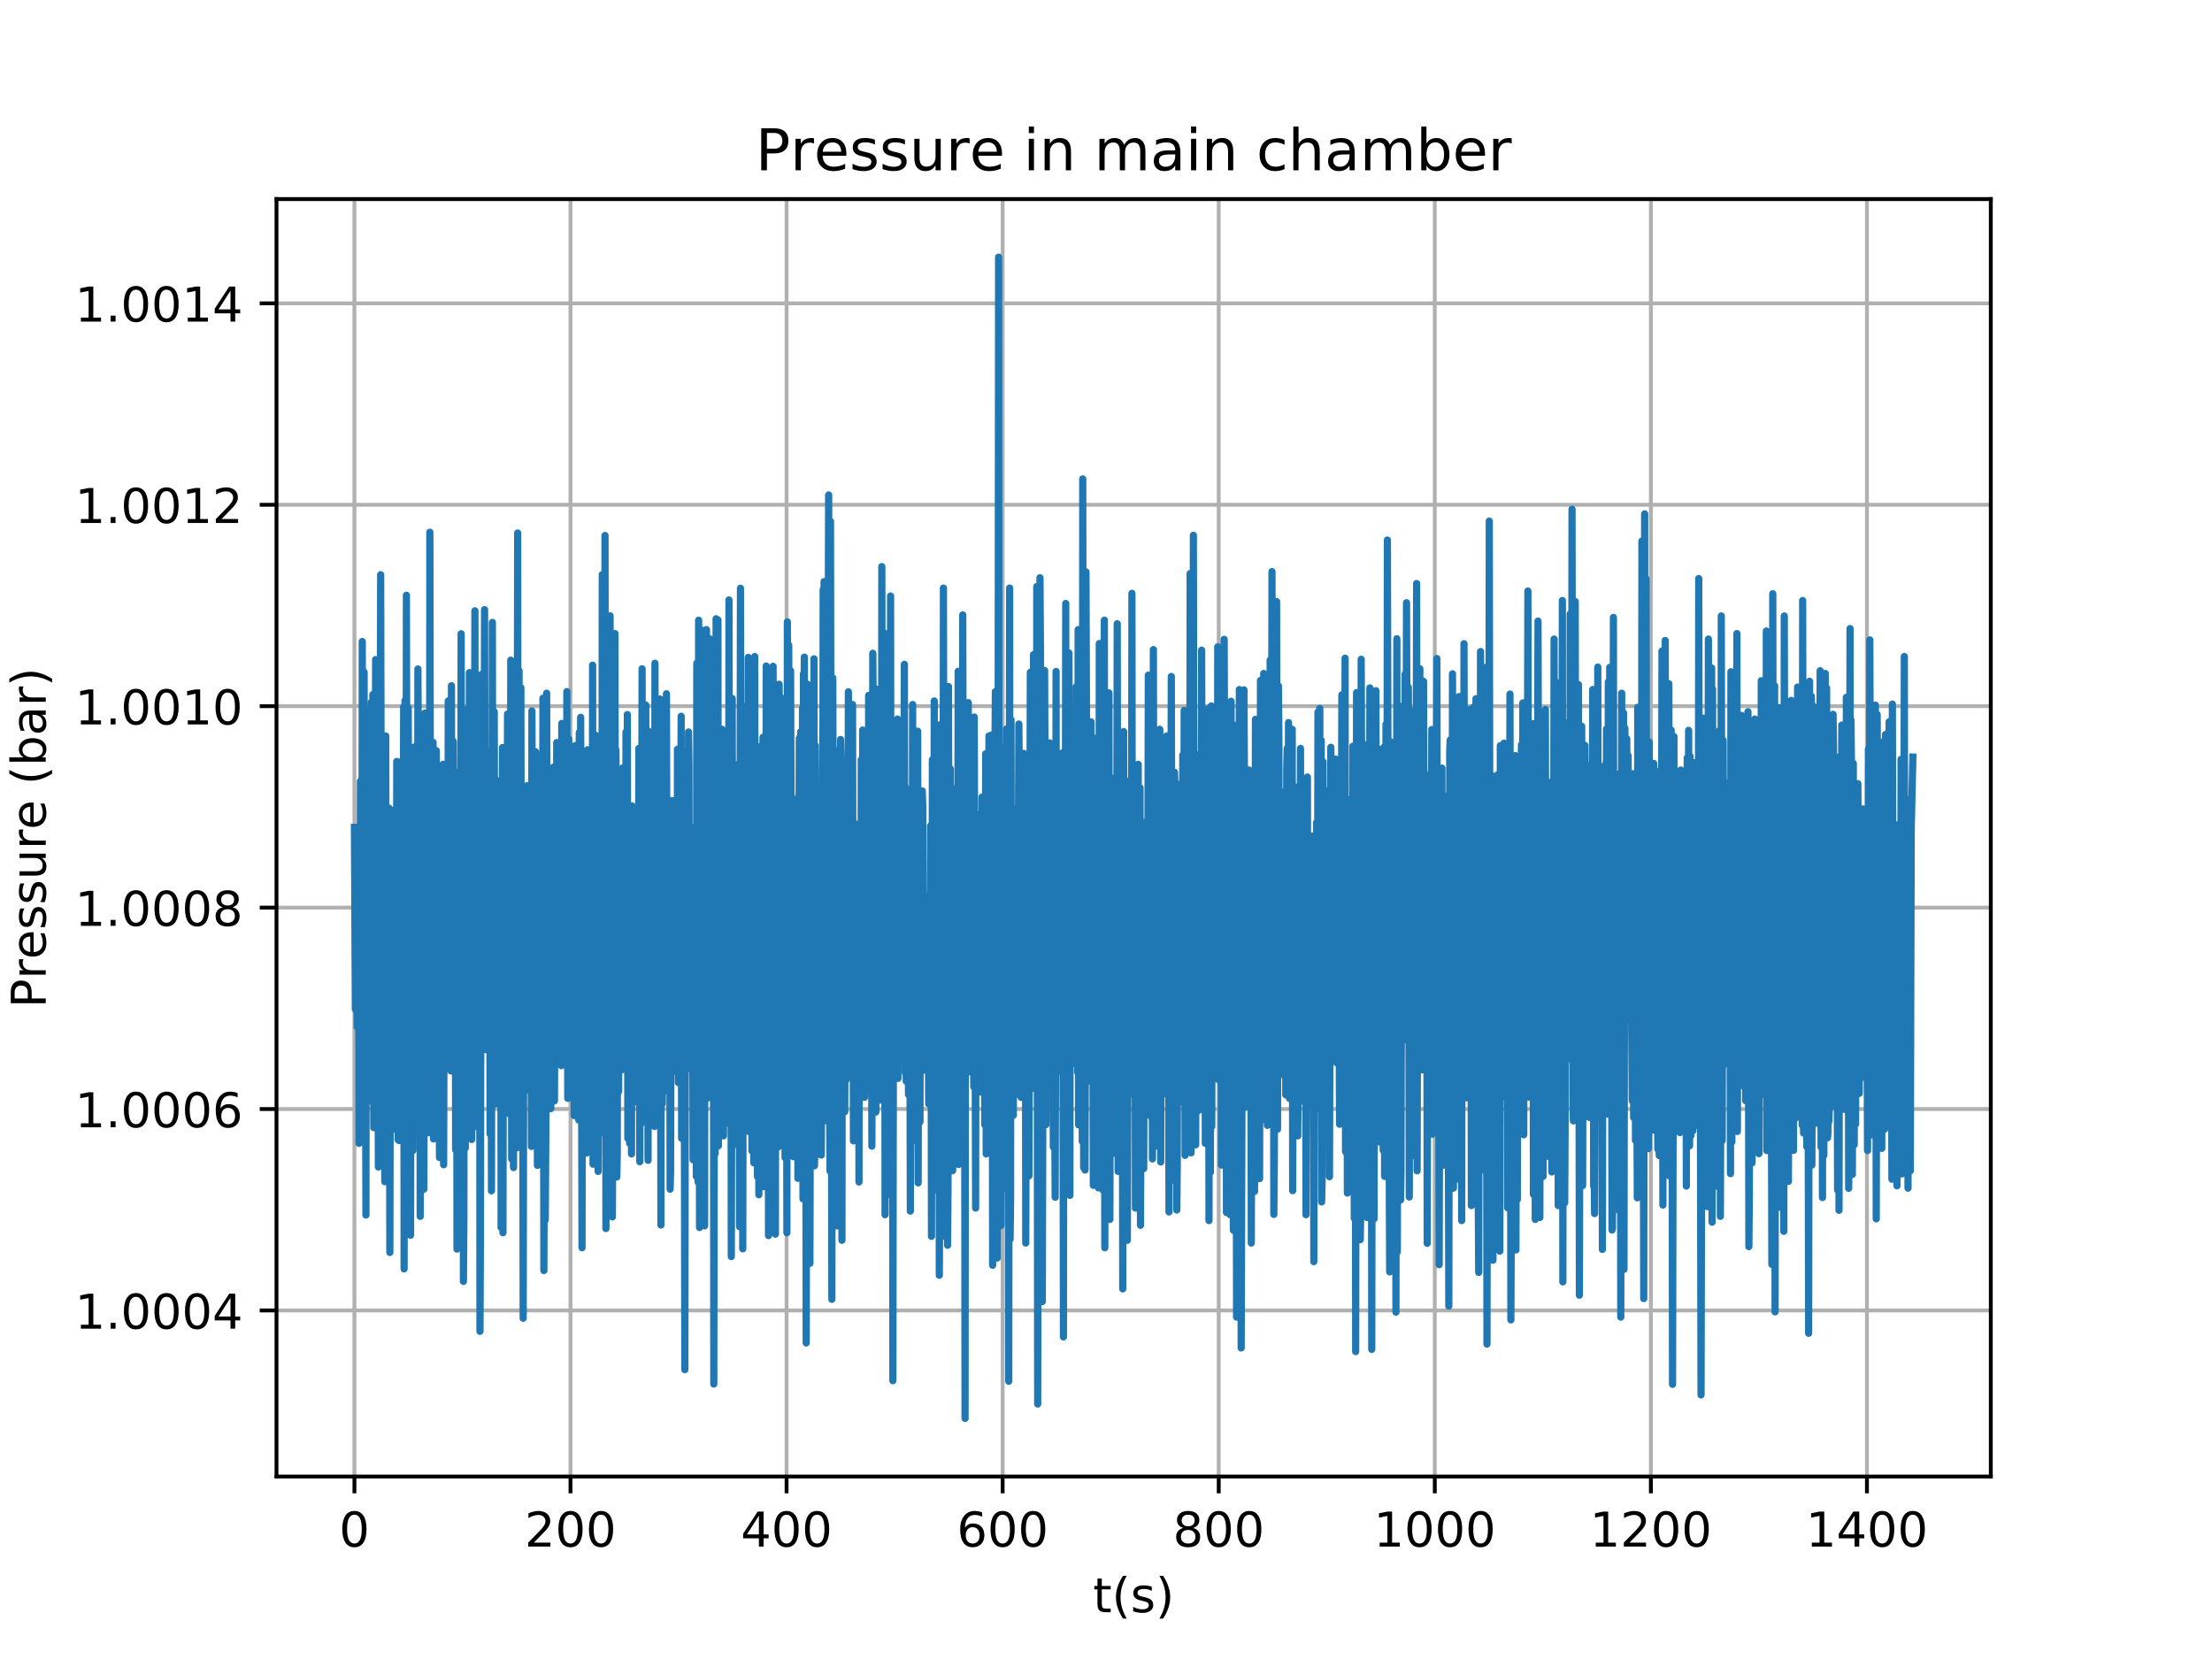 <?xml version="1.0" encoding="utf-8" standalone="no"?>
<!DOCTYPE svg PUBLIC "-//W3C//DTD SVG 1.1//EN"
  "http://www.w3.org/Graphics/SVG/1.1/DTD/svg11.dtd">
<!-- Created with matplotlib (https://matplotlib.org/) -->
<svg height="345.6pt" version="1.1" viewBox="0 0 460.8 345.6" width="460.8pt" xmlns="http://www.w3.org/2000/svg" xmlns:xlink="http://www.w3.org/1999/xlink">
 <defs>
  <style type="text/css">
*{stroke-linecap:butt;stroke-linejoin:round;}
  </style>
 </defs>
 <g id="figure_1">
  <g id="patch_1">
   <path d="M 0 345.6 
L 460.8 345.6 
L 460.8 0 
L 0 0 
z
" style="fill:#ffffff;"/>
  </g>
  <g id="axes_1">
   <g id="patch_2">
    <path d="M 57.6 307.584 
L 414.72 307.584 
L 414.72 41.472 
L 57.6 41.472 
z
" style="fill:#ffffff;"/>
   </g>
   <g id="matplotlib.axis_1">
    <g id="xtick_1">
     <g id="line2d_1">
      <path clip-path="url(#pe1e3d8adfe)" d="M 73.833 307.584 
L 73.833 41.472 
" style="fill:none;stroke:#b0b0b0;stroke-linecap:square;stroke-width:0.8;"/>
     </g>
     <g id="line2d_2">
      <defs>
       <path d="M 0 0 
L 0 3.5 
" id="m46b16ab1b9" style="stroke:#000000;stroke-width:0.8;"/>
      </defs>
      <g>
       <use style="stroke:#000000;stroke-width:0.8;" x="73.833" xlink:href="#m46b16ab1b9" y="307.584"/>
      </g>
     </g>
     <g id="text_1">
      <!-- 0 -->
      <defs>
       <path d="M 31.781 66.406 
Q 24.172 66.406 20.328 58.906 
Q 16.5 51.422 16.5 36.375 
Q 16.5 21.391 20.328 13.891 
Q 24.172 6.391 31.781 6.391 
Q 39.453 6.391 43.281 13.891 
Q 47.125 21.391 47.125 36.375 
Q 47.125 51.422 43.281 58.906 
Q 39.453 66.406 31.781 66.406 
z
M 31.781 74.219 
Q 44.047 74.219 50.516 64.516 
Q 56.984 54.828 56.984 36.375 
Q 56.984 17.969 50.516 8.266 
Q 44.047 -1.422 31.781 -1.422 
Q 19.531 -1.422 13.062 8.266 
Q 6.594 17.969 6.594 36.375 
Q 6.594 54.828 13.062 64.516 
Q 19.531 74.219 31.781 74.219 
z
" id="DejaVuSans-48"/>
      </defs>
      <g transform="translate(70.651 322.182)scale(0.1 -0.1)">
       <use xlink:href="#DejaVuSans-48"/>
      </g>
     </g>
    </g>
    <g id="xtick_2">
     <g id="line2d_3">
      <path clip-path="url(#pe1e3d8adfe)" d="M 118.845 307.584 
L 118.845 41.472 
" style="fill:none;stroke:#b0b0b0;stroke-linecap:square;stroke-width:0.8;"/>
     </g>
     <g id="line2d_4">
      <g>
       <use style="stroke:#000000;stroke-width:0.8;" x="118.845" xlink:href="#m46b16ab1b9" y="307.584"/>
      </g>
     </g>
     <g id="text_2">
      <!-- 200 -->
      <defs>
       <path d="M 19.188 8.297 
L 53.609 8.297 
L 53.609 0 
L 7.328 0 
L 7.328 8.297 
Q 12.938 14.109 22.625 23.891 
Q 32.328 33.688 34.812 36.531 
Q 39.547 41.844 41.422 45.531 
Q 43.312 49.219 43.312 52.781 
Q 43.312 58.594 39.234 62.25 
Q 35.156 65.922 28.609 65.922 
Q 23.969 65.922 18.812 64.312 
Q 13.672 62.703 7.812 59.422 
L 7.812 69.391 
Q 13.766 71.781 18.938 73 
Q 24.125 74.219 28.422 74.219 
Q 39.75 74.219 46.484 68.547 
Q 53.219 62.891 53.219 53.422 
Q 53.219 48.922 51.531 44.891 
Q 49.859 40.875 45.406 35.406 
Q 44.188 33.984 37.641 27.219 
Q 31.109 20.453 19.188 8.297 
z
" id="DejaVuSans-50"/>
      </defs>
      <g transform="translate(109.301 322.182)scale(0.1 -0.1)">
       <use xlink:href="#DejaVuSans-50"/>
       <use x="63.623" xlink:href="#DejaVuSans-48"/>
       <use x="127.246" xlink:href="#DejaVuSans-48"/>
      </g>
     </g>
    </g>
    <g id="xtick_3">
     <g id="line2d_5">
      <path clip-path="url(#pe1e3d8adfe)" d="M 163.857 307.584 
L 163.857 41.472 
" style="fill:none;stroke:#b0b0b0;stroke-linecap:square;stroke-width:0.8;"/>
     </g>
     <g id="line2d_6">
      <g>
       <use style="stroke:#000000;stroke-width:0.8;" x="163.857" xlink:href="#m46b16ab1b9" y="307.584"/>
      </g>
     </g>
     <g id="text_3">
      <!-- 400 -->
      <defs>
       <path d="M 37.797 64.312 
L 12.891 25.391 
L 37.797 25.391 
z
M 35.203 72.906 
L 47.609 72.906 
L 47.609 25.391 
L 58.016 25.391 
L 58.016 17.188 
L 47.609 17.188 
L 47.609 0 
L 37.797 0 
L 37.797 17.188 
L 4.891 17.188 
L 4.891 26.703 
z
" id="DejaVuSans-52"/>
      </defs>
      <g transform="translate(154.314 322.182)scale(0.1 -0.1)">
       <use xlink:href="#DejaVuSans-52"/>
       <use x="63.623" xlink:href="#DejaVuSans-48"/>
       <use x="127.246" xlink:href="#DejaVuSans-48"/>
      </g>
     </g>
    </g>
    <g id="xtick_4">
     <g id="line2d_7">
      <path clip-path="url(#pe1e3d8adfe)" d="M 208.87 307.584 
L 208.87 41.472 
" style="fill:none;stroke:#b0b0b0;stroke-linecap:square;stroke-width:0.8;"/>
     </g>
     <g id="line2d_8">
      <g>
       <use style="stroke:#000000;stroke-width:0.8;" x="208.87" xlink:href="#m46b16ab1b9" y="307.584"/>
      </g>
     </g>
     <g id="text_4">
      <!-- 600 -->
      <defs>
       <path d="M 33.016 40.375 
Q 26.375 40.375 22.484 35.828 
Q 18.609 31.297 18.609 23.391 
Q 18.609 15.531 22.484 10.953 
Q 26.375 6.391 33.016 6.391 
Q 39.656 6.391 43.531 10.953 
Q 47.406 15.531 47.406 23.391 
Q 47.406 31.297 43.531 35.828 
Q 39.656 40.375 33.016 40.375 
z
M 52.594 71.297 
L 52.594 62.312 
Q 48.875 64.062 45.094 64.984 
Q 41.312 65.922 37.594 65.922 
Q 27.828 65.922 22.672 59.328 
Q 17.531 52.734 16.797 39.406 
Q 19.672 43.656 24.016 45.922 
Q 28.375 48.188 33.594 48.188 
Q 44.578 48.188 50.953 41.516 
Q 57.328 34.859 57.328 23.391 
Q 57.328 12.156 50.688 5.359 
Q 44.047 -1.422 33.016 -1.422 
Q 20.359 -1.422 13.672 8.266 
Q 6.984 17.969 6.984 36.375 
Q 6.984 53.656 15.188 63.938 
Q 23.391 74.219 37.203 74.219 
Q 40.922 74.219 44.703 73.484 
Q 48.484 72.75 52.594 71.297 
z
" id="DejaVuSans-54"/>
      </defs>
      <g transform="translate(199.326 322.182)scale(0.1 -0.1)">
       <use xlink:href="#DejaVuSans-54"/>
       <use x="63.623" xlink:href="#DejaVuSans-48"/>
       <use x="127.246" xlink:href="#DejaVuSans-48"/>
      </g>
     </g>
    </g>
    <g id="xtick_5">
     <g id="line2d_9">
      <path clip-path="url(#pe1e3d8adfe)" d="M 253.882 307.584 
L 253.882 41.472 
" style="fill:none;stroke:#b0b0b0;stroke-linecap:square;stroke-width:0.8;"/>
     </g>
     <g id="line2d_10">
      <g>
       <use style="stroke:#000000;stroke-width:0.8;" x="253.882" xlink:href="#m46b16ab1b9" y="307.584"/>
      </g>
     </g>
     <g id="text_5">
      <!-- 800 -->
      <defs>
       <path d="M 31.781 34.625 
Q 24.75 34.625 20.719 30.859 
Q 16.703 27.094 16.703 20.516 
Q 16.703 13.922 20.719 10.156 
Q 24.75 6.391 31.781 6.391 
Q 38.812 6.391 42.859 10.172 
Q 46.922 13.969 46.922 20.516 
Q 46.922 27.094 42.891 30.859 
Q 38.875 34.625 31.781 34.625 
z
M 21.922 38.812 
Q 15.578 40.375 12.031 44.719 
Q 8.5 49.078 8.5 55.328 
Q 8.5 64.062 14.719 69.141 
Q 20.953 74.219 31.781 74.219 
Q 42.672 74.219 48.875 69.141 
Q 55.078 64.062 55.078 55.328 
Q 55.078 49.078 51.531 44.719 
Q 48 40.375 41.703 38.812 
Q 48.828 37.156 52.797 32.312 
Q 56.781 27.484 56.781 20.516 
Q 56.781 9.906 50.312 4.234 
Q 43.844 -1.422 31.781 -1.422 
Q 19.734 -1.422 13.25 4.234 
Q 6.781 9.906 6.781 20.516 
Q 6.781 27.484 10.781 32.312 
Q 14.797 37.156 21.922 38.812 
z
M 18.312 54.391 
Q 18.312 48.734 21.844 45.562 
Q 25.391 42.391 31.781 42.391 
Q 38.141 42.391 41.719 45.562 
Q 45.312 48.734 45.312 54.391 
Q 45.312 60.062 41.719 63.234 
Q 38.141 66.406 31.781 66.406 
Q 25.391 66.406 21.844 63.234 
Q 18.312 60.062 18.312 54.391 
z
" id="DejaVuSans-56"/>
      </defs>
      <g transform="translate(244.338 322.182)scale(0.1 -0.1)">
       <use xlink:href="#DejaVuSans-56"/>
       <use x="63.623" xlink:href="#DejaVuSans-48"/>
       <use x="127.246" xlink:href="#DejaVuSans-48"/>
      </g>
     </g>
    </g>
    <g id="xtick_6">
     <g id="line2d_11">
      <path clip-path="url(#pe1e3d8adfe)" d="M 298.894 307.584 
L 298.894 41.472 
" style="fill:none;stroke:#b0b0b0;stroke-linecap:square;stroke-width:0.8;"/>
     </g>
     <g id="line2d_12">
      <g>
       <use style="stroke:#000000;stroke-width:0.8;" x="298.894" xlink:href="#m46b16ab1b9" y="307.584"/>
      </g>
     </g>
     <g id="text_6">
      <!-- 1000 -->
      <defs>
       <path d="M 12.406 8.297 
L 28.516 8.297 
L 28.516 63.922 
L 10.984 60.406 
L 10.984 69.391 
L 28.422 72.906 
L 38.281 72.906 
L 38.281 8.297 
L 54.391 8.297 
L 54.391 0 
L 12.406 0 
z
" id="DejaVuSans-49"/>
      </defs>
      <g transform="translate(286.169 322.182)scale(0.1 -0.1)">
       <use xlink:href="#DejaVuSans-49"/>
       <use x="63.623" xlink:href="#DejaVuSans-48"/>
       <use x="127.246" xlink:href="#DejaVuSans-48"/>
       <use x="190.869" xlink:href="#DejaVuSans-48"/>
      </g>
     </g>
    </g>
    <g id="xtick_7">
     <g id="line2d_13">
      <path clip-path="url(#pe1e3d8adfe)" d="M 343.907 307.584 
L 343.907 41.472 
" style="fill:none;stroke:#b0b0b0;stroke-linecap:square;stroke-width:0.8;"/>
     </g>
     <g id="line2d_14">
      <g>
       <use style="stroke:#000000;stroke-width:0.8;" x="343.907" xlink:href="#m46b16ab1b9" y="307.584"/>
      </g>
     </g>
     <g id="text_7">
      <!-- 1200 -->
      <g transform="translate(331.182 322.182)scale(0.1 -0.1)">
       <use xlink:href="#DejaVuSans-49"/>
       <use x="63.623" xlink:href="#DejaVuSans-50"/>
       <use x="127.246" xlink:href="#DejaVuSans-48"/>
       <use x="190.869" xlink:href="#DejaVuSans-48"/>
      </g>
     </g>
    </g>
    <g id="xtick_8">
     <g id="line2d_15">
      <path clip-path="url(#pe1e3d8adfe)" d="M 388.919 307.584 
L 388.919 41.472 
" style="fill:none;stroke:#b0b0b0;stroke-linecap:square;stroke-width:0.8;"/>
     </g>
     <g id="line2d_16">
      <g>
       <use style="stroke:#000000;stroke-width:0.8;" x="388.919" xlink:href="#m46b16ab1b9" y="307.584"/>
      </g>
     </g>
     <g id="text_8">
      <!-- 1400 -->
      <g transform="translate(376.194 322.182)scale(0.1 -0.1)">
       <use xlink:href="#DejaVuSans-49"/>
       <use x="63.623" xlink:href="#DejaVuSans-52"/>
       <use x="127.246" xlink:href="#DejaVuSans-48"/>
       <use x="190.869" xlink:href="#DejaVuSans-48"/>
      </g>
     </g>
    </g>
    <g id="text_9">
     <!-- t(s) -->
     <defs>
      <path d="M 18.312 70.219 
L 18.312 54.688 
L 36.812 54.688 
L 36.812 47.703 
L 18.312 47.703 
L 18.312 18.016 
Q 18.312 11.328 20.141 9.422 
Q 21.969 7.516 27.594 7.516 
L 36.812 7.516 
L 36.812 0 
L 27.594 0 
Q 17.188 0 13.234 3.875 
Q 9.281 7.766 9.281 18.016 
L 9.281 47.703 
L 2.688 47.703 
L 2.688 54.688 
L 9.281 54.688 
L 9.281 70.219 
z
" id="DejaVuSans-116"/>
      <path d="M 31 75.875 
Q 24.469 64.656 21.281 53.656 
Q 18.109 42.672 18.109 31.391 
Q 18.109 20.125 21.312 9.062 
Q 24.516 -2 31 -13.188 
L 23.188 -13.188 
Q 15.875 -1.703 12.234 9.375 
Q 8.594 20.453 8.594 31.391 
Q 8.594 42.281 12.203 53.312 
Q 15.828 64.359 23.188 75.875 
z
" id="DejaVuSans-40"/>
      <path d="M 44.281 53.078 
L 44.281 44.578 
Q 40.484 46.531 36.375 47.5 
Q 32.281 48.484 27.875 48.484 
Q 21.188 48.484 17.844 46.438 
Q 14.5 44.391 14.5 40.281 
Q 14.5 37.156 16.891 35.375 
Q 19.281 33.594 26.516 31.984 
L 29.594 31.297 
Q 39.156 29.25 43.188 25.516 
Q 47.219 21.781 47.219 15.094 
Q 47.219 7.469 41.188 3.016 
Q 35.156 -1.422 24.609 -1.422 
Q 20.219 -1.422 15.453 -0.562 
Q 10.688 0.297 5.422 2 
L 5.422 11.281 
Q 10.406 8.688 15.234 7.391 
Q 20.062 6.109 24.812 6.109 
Q 31.156 6.109 34.562 8.281 
Q 37.984 10.453 37.984 14.406 
Q 37.984 18.062 35.516 20.016 
Q 33.062 21.969 24.703 23.781 
L 21.578 24.516 
Q 13.234 26.266 9.516 29.906 
Q 5.812 33.547 5.812 39.891 
Q 5.812 47.609 11.281 51.797 
Q 16.75 56 26.812 56 
Q 31.781 56 36.172 55.266 
Q 40.578 54.547 44.281 53.078 
z
" id="DejaVuSans-115"/>
      <path d="M 8.016 75.875 
L 15.828 75.875 
Q 23.141 64.359 26.781 53.312 
Q 30.422 42.281 30.422 31.391 
Q 30.422 20.453 26.781 9.375 
Q 23.141 -1.703 15.828 -13.188 
L 8.016 -13.188 
Q 14.5 -2 17.703 9.062 
Q 20.906 20.125 20.906 31.391 
Q 20.906 42.672 17.703 53.656 
Q 14.5 64.656 8.016 75.875 
z
" id="DejaVuSans-41"/>
     </defs>
     <g transform="translate(227.694 335.861)scale(0.1 -0.1)">
      <use xlink:href="#DejaVuSans-116"/>
      <use x="39.209" xlink:href="#DejaVuSans-40"/>
      <use x="78.223" xlink:href="#DejaVuSans-115"/>
      <use x="130.322" xlink:href="#DejaVuSans-41"/>
     </g>
    </g>
   </g>
   <g id="matplotlib.axis_2">
    <g id="ytick_1">
     <g id="line2d_17">
      <path clip-path="url(#pe1e3d8adfe)" d="M 57.6 272.991 
L 414.72 272.991 
" style="fill:none;stroke:#b0b0b0;stroke-linecap:square;stroke-width:0.8;"/>
     </g>
     <g id="line2d_18">
      <defs>
       <path d="M 0 0 
L -3.5 0 
" id="m0d57660cfb" style="stroke:#000000;stroke-width:0.8;"/>
      </defs>
      <g>
       <use style="stroke:#000000;stroke-width:0.8;" x="57.6" xlink:href="#m0d57660cfb" y="272.991"/>
      </g>
     </g>
     <g id="text_10">
      <!-- 1.0004 -->
      <defs>
       <path d="M 10.688 12.406 
L 21 12.406 
L 21 0 
L 10.688 0 
z
" id="DejaVuSans-46"/>
      </defs>
      <g transform="translate(15.609 276.79)scale(0.1 -0.1)">
       <use xlink:href="#DejaVuSans-49"/>
       <use x="63.623" xlink:href="#DejaVuSans-46"/>
       <use x="95.41" xlink:href="#DejaVuSans-48"/>
       <use x="159.033" xlink:href="#DejaVuSans-48"/>
       <use x="222.656" xlink:href="#DejaVuSans-48"/>
       <use x="286.279" xlink:href="#DejaVuSans-52"/>
      </g>
     </g>
    </g>
    <g id="ytick_2">
     <g id="line2d_19">
      <path clip-path="url(#pe1e3d8adfe)" d="M 57.6 231.031 
L 414.72 231.031 
" style="fill:none;stroke:#b0b0b0;stroke-linecap:square;stroke-width:0.8;"/>
     </g>
     <g id="line2d_20">
      <g>
       <use style="stroke:#000000;stroke-width:0.8;" x="57.6" xlink:href="#m0d57660cfb" y="231.031"/>
      </g>
     </g>
     <g id="text_11">
      <!-- 1.0006 -->
      <g transform="translate(15.609 234.83)scale(0.1 -0.1)">
       <use xlink:href="#DejaVuSans-49"/>
       <use x="63.623" xlink:href="#DejaVuSans-46"/>
       <use x="95.41" xlink:href="#DejaVuSans-48"/>
       <use x="159.033" xlink:href="#DejaVuSans-48"/>
       <use x="222.656" xlink:href="#DejaVuSans-48"/>
       <use x="286.279" xlink:href="#DejaVuSans-54"/>
      </g>
     </g>
    </g>
    <g id="ytick_3">
     <g id="line2d_21">
      <path clip-path="url(#pe1e3d8adfe)" d="M 57.6 189.07 
L 414.72 189.07 
" style="fill:none;stroke:#b0b0b0;stroke-linecap:square;stroke-width:0.8;"/>
     </g>
     <g id="line2d_22">
      <g>
       <use style="stroke:#000000;stroke-width:0.8;" x="57.6" xlink:href="#m0d57660cfb" y="189.07"/>
      </g>
     </g>
     <g id="text_12">
      <!-- 1.0008 -->
      <g transform="translate(15.609 192.87)scale(0.1 -0.1)">
       <use xlink:href="#DejaVuSans-49"/>
       <use x="63.623" xlink:href="#DejaVuSans-46"/>
       <use x="95.41" xlink:href="#DejaVuSans-48"/>
       <use x="159.033" xlink:href="#DejaVuSans-48"/>
       <use x="222.656" xlink:href="#DejaVuSans-48"/>
       <use x="286.279" xlink:href="#DejaVuSans-56"/>
      </g>
     </g>
    </g>
    <g id="ytick_4">
     <g id="line2d_23">
      <path clip-path="url(#pe1e3d8adfe)" d="M 57.6 147.11 
L 414.72 147.11 
" style="fill:none;stroke:#b0b0b0;stroke-linecap:square;stroke-width:0.8;"/>
     </g>
     <g id="line2d_24">
      <g>
       <use style="stroke:#000000;stroke-width:0.8;" x="57.6" xlink:href="#m0d57660cfb" y="147.11"/>
      </g>
     </g>
     <g id="text_13">
      <!-- 1.0010 -->
      <g transform="translate(15.609 150.909)scale(0.1 -0.1)">
       <use xlink:href="#DejaVuSans-49"/>
       <use x="63.623" xlink:href="#DejaVuSans-46"/>
       <use x="95.41" xlink:href="#DejaVuSans-48"/>
       <use x="159.033" xlink:href="#DejaVuSans-48"/>
       <use x="222.656" xlink:href="#DejaVuSans-49"/>
       <use x="286.279" xlink:href="#DejaVuSans-48"/>
      </g>
     </g>
    </g>
    <g id="ytick_5">
     <g id="line2d_25">
      <path clip-path="url(#pe1e3d8adfe)" d="M 57.6 105.15 
L 414.72 105.15 
" style="fill:none;stroke:#b0b0b0;stroke-linecap:square;stroke-width:0.8;"/>
     </g>
     <g id="line2d_26">
      <g>
       <use style="stroke:#000000;stroke-width:0.8;" x="57.6" xlink:href="#m0d57660cfb" y="105.15"/>
      </g>
     </g>
     <g id="text_14">
      <!-- 1.0012 -->
      <g transform="translate(15.609 108.949)scale(0.1 -0.1)">
       <use xlink:href="#DejaVuSans-49"/>
       <use x="63.623" xlink:href="#DejaVuSans-46"/>
       <use x="95.41" xlink:href="#DejaVuSans-48"/>
       <use x="159.033" xlink:href="#DejaVuSans-48"/>
       <use x="222.656" xlink:href="#DejaVuSans-49"/>
       <use x="286.279" xlink:href="#DejaVuSans-50"/>
      </g>
     </g>
    </g>
    <g id="ytick_6">
     <g id="line2d_27">
      <path clip-path="url(#pe1e3d8adfe)" d="M 57.6 63.189 
L 414.72 63.189 
" style="fill:none;stroke:#b0b0b0;stroke-linecap:square;stroke-width:0.8;"/>
     </g>
     <g id="line2d_28">
      <g>
       <use style="stroke:#000000;stroke-width:0.8;" x="57.6" xlink:href="#m0d57660cfb" y="63.189"/>
      </g>
     </g>
     <g id="text_15">
      <!-- 1.0014 -->
      <g transform="translate(15.609 66.989)scale(0.1 -0.1)">
       <use xlink:href="#DejaVuSans-49"/>
       <use x="63.623" xlink:href="#DejaVuSans-46"/>
       <use x="95.41" xlink:href="#DejaVuSans-48"/>
       <use x="159.033" xlink:href="#DejaVuSans-48"/>
       <use x="222.656" xlink:href="#DejaVuSans-49"/>
       <use x="286.279" xlink:href="#DejaVuSans-52"/>
      </g>
     </g>
    </g>
    <g id="text_16">
     <!-- Pressure (bar) -->
     <defs>
      <path d="M 19.672 64.797 
L 19.672 37.406 
L 32.078 37.406 
Q 38.969 37.406 42.719 40.969 
Q 46.484 44.531 46.484 51.125 
Q 46.484 57.672 42.719 61.234 
Q 38.969 64.797 32.078 64.797 
z
M 9.812 72.906 
L 32.078 72.906 
Q 44.344 72.906 50.609 67.359 
Q 56.891 61.812 56.891 51.125 
Q 56.891 40.328 50.609 34.812 
Q 44.344 29.297 32.078 29.297 
L 19.672 29.297 
L 19.672 0 
L 9.812 0 
z
" id="DejaVuSans-80"/>
      <path d="M 41.109 46.297 
Q 39.594 47.172 37.812 47.578 
Q 36.031 48 33.891 48 
Q 26.266 48 22.188 43.047 
Q 18.109 38.094 18.109 28.812 
L 18.109 0 
L 9.078 0 
L 9.078 54.688 
L 18.109 54.688 
L 18.109 46.188 
Q 20.953 51.172 25.484 53.578 
Q 30.031 56 36.531 56 
Q 37.453 56 38.578 55.875 
Q 39.703 55.766 41.062 55.516 
z
" id="DejaVuSans-114"/>
      <path d="M 56.203 29.594 
L 56.203 25.203 
L 14.891 25.203 
Q 15.484 15.922 20.484 11.062 
Q 25.484 6.203 34.422 6.203 
Q 39.594 6.203 44.453 7.469 
Q 49.312 8.734 54.109 11.281 
L 54.109 2.781 
Q 49.266 0.734 44.188 -0.344 
Q 39.109 -1.422 33.891 -1.422 
Q 20.797 -1.422 13.156 6.188 
Q 5.516 13.812 5.516 26.812 
Q 5.516 40.234 12.766 48.109 
Q 20.016 56 32.328 56 
Q 43.359 56 49.781 48.891 
Q 56.203 41.797 56.203 29.594 
z
M 47.219 32.234 
Q 47.125 39.594 43.094 43.984 
Q 39.062 48.391 32.422 48.391 
Q 24.906 48.391 20.391 44.141 
Q 15.875 39.891 15.188 32.172 
z
" id="DejaVuSans-101"/>
      <path d="M 8.5 21.578 
L 8.5 54.688 
L 17.484 54.688 
L 17.484 21.922 
Q 17.484 14.156 20.5 10.266 
Q 23.531 6.391 29.594 6.391 
Q 36.859 6.391 41.078 11.031 
Q 45.312 15.672 45.312 23.688 
L 45.312 54.688 
L 54.297 54.688 
L 54.297 0 
L 45.312 0 
L 45.312 8.406 
Q 42.047 3.422 37.719 1 
Q 33.406 -1.422 27.688 -1.422 
Q 18.266 -1.422 13.375 4.438 
Q 8.5 10.297 8.5 21.578 
z
M 31.109 56 
z
" id="DejaVuSans-117"/>
      <path id="DejaVuSans-32"/>
      <path d="M 48.688 27.297 
Q 48.688 37.203 44.609 42.844 
Q 40.531 48.484 33.406 48.484 
Q 26.266 48.484 22.188 42.844 
Q 18.109 37.203 18.109 27.297 
Q 18.109 17.391 22.188 11.75 
Q 26.266 6.109 33.406 6.109 
Q 40.531 6.109 44.609 11.75 
Q 48.688 17.391 48.688 27.297 
z
M 18.109 46.391 
Q 20.953 51.266 25.266 53.625 
Q 29.594 56 35.594 56 
Q 45.562 56 51.781 48.094 
Q 58.016 40.188 58.016 27.297 
Q 58.016 14.406 51.781 6.484 
Q 45.562 -1.422 35.594 -1.422 
Q 29.594 -1.422 25.266 0.953 
Q 20.953 3.328 18.109 8.203 
L 18.109 0 
L 9.078 0 
L 9.078 75.984 
L 18.109 75.984 
z
" id="DejaVuSans-98"/>
      <path d="M 34.281 27.484 
Q 23.391 27.484 19.188 25 
Q 14.984 22.516 14.984 16.5 
Q 14.984 11.719 18.141 8.906 
Q 21.297 6.109 26.703 6.109 
Q 34.188 6.109 38.703 11.406 
Q 43.219 16.703 43.219 25.484 
L 43.219 27.484 
z
M 52.203 31.203 
L 52.203 0 
L 43.219 0 
L 43.219 8.297 
Q 40.141 3.328 35.547 0.953 
Q 30.953 -1.422 24.312 -1.422 
Q 15.922 -1.422 10.953 3.297 
Q 6 8.016 6 15.922 
Q 6 25.141 12.172 29.828 
Q 18.359 34.516 30.609 34.516 
L 43.219 34.516 
L 43.219 35.406 
Q 43.219 41.609 39.141 45 
Q 35.062 48.391 27.688 48.391 
Q 23 48.391 18.547 47.266 
Q 14.109 46.141 10.016 43.891 
L 10.016 52.203 
Q 14.938 54.109 19.578 55.047 
Q 24.219 56 28.609 56 
Q 40.484 56 46.344 49.844 
Q 52.203 43.703 52.203 31.203 
z
" id="DejaVuSans-97"/>
     </defs>
     <g transform="translate(9.53 209.965)rotate(-90)scale(0.1 -0.1)">
      <use xlink:href="#DejaVuSans-80"/>
      <use x="60.287" xlink:href="#DejaVuSans-114"/>
      <use x="101.369" xlink:href="#DejaVuSans-101"/>
      <use x="162.893" xlink:href="#DejaVuSans-115"/>
      <use x="214.992" xlink:href="#DejaVuSans-115"/>
      <use x="267.092" xlink:href="#DejaVuSans-117"/>
      <use x="330.471" xlink:href="#DejaVuSans-114"/>
      <use x="371.553" xlink:href="#DejaVuSans-101"/>
      <use x="433.076" xlink:href="#DejaVuSans-32"/>
      <use x="464.863" xlink:href="#DejaVuSans-40"/>
      <use x="503.877" xlink:href="#DejaVuSans-98"/>
      <use x="567.354" xlink:href="#DejaVuSans-97"/>
      <use x="628.633" xlink:href="#DejaVuSans-114"/>
      <use x="669.746" xlink:href="#DejaVuSans-41"/>
     </g>
    </g>
   </g>
   <g id="line2d_29">
    <path clip-path="url(#pe1e3d8adfe)" d="M 73.833 172.337 
L 74.025 210.252 
L 74.216 186.202 
L 74.312 188.003 
L 74.409 213.953 
L 74.505 183.381 
L 74.601 202.569 
L 74.697 174.938 
L 74.793 238.183 
L 74.889 186.622 
L 74.984 216.976 
L 75.082 162.732 
L 75.369 224.898 
L 75.465 133.641 
L 75.657 235.244 
L 75.753 232.822 
L 75.848 140.004 
L 75.944 220.377 
L 76.04 219.395 
L 76.136 216.156 
L 76.233 253.11 
L 76.329 147.867 
L 76.52 196.787 
L 76.616 174.298 
L 76.712 179.26 
L 76.904 216.515 
L 76.999 165.094 
L 77.191 213.674 
L 77.287 210.093 
L 77.382 146.246 
L 77.478 229.459 
L 77.67 144.685 
L 77.862 234.902 
L 77.957 185.802 
L 78.055 223.377 
L 78.151 219.336 
L 78.246 137.403 
L 78.342 191.405 
L 78.438 142.444 
L 78.534 210.372 
L 78.629 186.563 
L 78.821 243.107 
L 79.012 179.78 
L 79.108 203.549 
L 79.299 119.714 
L 79.491 208.991 
L 79.587 170.776 
L 79.778 242.345 
L 79.873 195.685 
L 79.969 209.792 
L 80.065 205.991 
L 80.161 246.168 
L 80.257 219.116 
L 80.353 153.31 
L 80.448 215.054 
L 80.64 200.549 
L 80.831 228.761 
L 81.023 168.336 
L 81.214 260.913 
L 81.406 169.836 
L 81.502 230.781 
L 81.693 174.017 
L 81.885 188.223 
L 82.076 172.737 
L 82.172 226 
L 82.364 168.575 
L 82.555 235.363 
L 82.651 158.63 
L 82.938 237.444 
L 83.034 158.752 
L 83.13 237.604 
L 83.226 222.578 
L 83.417 162.973 
L 83.513 226.398 
L 83.704 189.505 
L 83.896 232.302 
L 84.088 147.225 
L 84.183 264.335 
L 84.375 145.906 
L 84.567 227.5 
L 84.662 123.996 
L 84.854 231.36 
L 85.046 147.467 
L 85.141 198.067 
L 85.237 191.464 
L 85.333 204.13 
L 85.428 169.156 
L 85.524 257.331 
L 85.716 158.33 
L 85.907 226.459 
L 86.003 239.685 
L 86.099 172.737 
L 86.195 224.959 
L 86.386 155.569 
L 86.482 164.534 
L 86.578 226.34 
L 86.769 189.903 
L 86.961 224.197 
L 87.057 139.362 
L 87.152 156.551 
L 87.248 226.04 
L 87.44 174.357 
L 87.536 253.389 
L 87.727 172.677 
L 87.823 165.795 
L 87.919 213.154 
L 88.11 156.61 
L 88.206 180.42 
L 88.302 247.727 
L 88.493 148.566 
L 88.685 230.101 
L 88.78 187.023 
L 88.876 215.474 
L 88.972 162.092 
L 89.068 220.436 
L 89.164 159.832 
L 89.355 235.982 
L 89.451 229.22 
L 89.547 110.871 
L 89.738 220.215 
L 89.93 184.522 
L 90.121 226.919 
L 90.217 154.629 
L 90.313 237.264 
L 90.408 227.6 
L 90.504 164.574 
L 90.6 173.537 
L 90.791 230.5 
L 90.887 156.371 
L 91.079 231.36 
L 91.174 216.215 
L 91.27 177.479 
L 91.557 241.145 
L 91.653 179.04 
L 91.749 228.88 
L 91.845 225.819 
L 91.94 179.839 
L 92.036 186.502 
L 92.132 226.619 
L 92.324 159.211 
L 92.419 242.645 
L 92.611 163.773 
L 92.803 202.749 
L 92.898 216.334 
L 92.994 181.18 
L 93.09 183.72 
L 93.281 218.357 
L 93.376 146.025 
L 93.568 195.165 
L 93.664 193.606 
L 93.76 170.316 
L 93.951 223.098 
L 94.047 142.845 
L 94.143 208.752 
L 94.338 177.76 
L 94.434 154.47 
L 94.53 180.139 
L 94.626 160.592 
L 94.722 200.089 
L 94.817 175.679 
L 94.913 239.523 
L 95.009 237.604 
L 95.105 182.802 
L 95.201 260.212 
L 95.392 177.659 
L 95.488 216.915 
L 95.679 202.349 
L 95.775 164.874 
L 95.871 214.075 
L 95.967 195.627 
L 96.062 132.021 
L 96.253 201.47 
L 96.445 174.477 
L 96.541 266.936 
L 96.636 253.631 
L 96.732 160.412 
L 96.924 239.165 
L 97.115 194.947 
L 97.211 234.543 
L 97.307 227.319 
L 97.498 147.586 
L 97.689 223.337 
L 97.785 140.124 
L 98.072 213.093 
L 98.168 201.988 
L 98.263 237.383 
L 98.551 154.47 
L 98.647 213.735 
L 98.742 208.871 
L 98.934 127.238 
L 99.03 209.572 
L 99.125 167.134 
L 99.221 185.462 
L 99.317 234.723 
L 99.509 171.917 
L 99.7 206.331 
L 99.892 148.688 
L 99.987 277.34 
L 100.083 257.613 
L 100.275 140.524 
L 100.37 193.145 
L 100.466 176.659 
L 100.562 190.604 
L 100.658 157.071 
L 100.753 215.694 
L 100.945 126.999 
L 101.136 218.657 
L 101.232 166.034 
L 101.328 172.217 
L 101.424 208.292 
L 101.519 156.429 
L 101.615 157.871 
L 101.711 209.272 
L 101.903 158.691 
L 101.999 164.412 
L 102.094 236.223 
L 102.19 225.639 
L 102.286 158.572 
L 102.382 248.069 
L 102.573 129.659 
L 102.669 216.515 
L 102.956 148.266 
L 103.148 229.98 
L 103.244 176.659 
L 103.435 214.954 
L 104.01 180.999 
L 104.106 162.612 
L 104.202 208.813 
L 104.298 173.438 
L 104.393 255.712 
L 104.681 155.731 
L 104.776 256.811 
L 104.872 198.988 
L 104.968 216.156 
L 105.159 161.972 
L 105.255 184.302 
L 105.35 163.252 
L 105.446 199.208 
L 105.542 197.307 
L 105.638 182.802 
L 105.734 148.747 
L 105.925 231.941 
L 106.021 195.287 
L 106.117 215.415 
L 106.212 193.665 
L 106.308 225.519 
L 106.404 137.522 
L 106.595 241.424 
L 106.787 159.832 
L 106.978 243.226 
L 107.074 143.585 
L 107.17 164.574 
L 107.265 234.262 
L 107.361 220.836 
L 107.457 149.147 
L 107.648 239.125 
L 107.84 111.031 
L 107.936 224.418 
L 108.127 139.723 
L 108.319 236.802 
L 108.51 143.246 
L 108.606 210.493 
L 108.798 164.534 
L 108.989 274.619 
L 109.181 164.412 
L 109.277 197.246 
L 109.372 173.197 
L 109.468 173.717 
L 109.564 171.877 
L 109.755 227.04 
L 109.851 163.653 
L 109.947 224.139 
L 110.042 221.136 
L 110.234 168.915 
L 110.33 202.749 
L 110.425 202.229 
L 110.521 184.583 
L 110.713 238.825 
L 110.809 148.107 
L 111 211.192 
L 111.096 210.372 
L 111.192 157.932 
L 111.383 224.378 
L 111.575 156.61 
L 111.67 222.918 
L 111.862 162.793 
L 111.958 242.765 
L 112.245 175.517 
L 112.341 204.01 
L 112.437 163.193 
L 112.628 222.817 
L 112.724 220.215 
L 112.82 163.374 
L 113.011 193.906 
L 113.107 145.446 
L 113.299 264.674 
L 113.49 215.814 
L 113.586 254.151 
L 113.777 226.159 
L 113.873 144.406 
L 114.065 200.089 
L 114.16 202.389 
L 114.351 166.834 
L 114.447 220.776 
L 114.639 166.435 
L 114.734 230.961 
L 114.83 183.441 
L 114.925 210.892 
L 115.021 165.333 
L 115.213 205.051 
L 115.308 159.793 
L 115.5 229.34 
L 115.692 189.784 
L 115.883 220.776 
L 115.979 154.69 
L 116.075 155.79 
L 116.171 198.008 
L 116.266 182.682 
L 116.362 188.342 
L 116.554 221.017 
L 116.65 183.141 
L 116.745 186.043 
L 116.937 221.997 
L 117.033 150.708 
L 117.224 213.953 
L 117.32 161.293 
L 117.416 175.339 
L 117.512 218.176 
L 117.703 196.267 
L 117.798 167.654 
L 117.99 213.735 
L 118.086 144.066 
L 118.277 228.819 
L 118.373 207.191 
L 118.469 153.95 
L 118.66 206.15 
L 118.756 167.996 
L 118.852 227.08 
L 118.948 216.915 
L 119.044 166.655 
L 119.139 174.819 
L 119.331 205.229 
L 119.427 186.622 
L 119.618 232.401 
L 119.81 155.33 
L 119.906 230.72 
L 120.001 228.819 
L 120.097 164.173 
L 120.193 218.415 
L 120.289 176.839 
L 120.384 195.927 
L 120.481 192.805 
L 120.577 233.343 
L 120.672 152.609 
L 120.864 209.973 
L 120.96 149.426 
L 121.247 259.933 
L 121.343 198.228 
L 121.534 229.34 
L 121.726 161.691 
L 121.917 221.776 
L 122.013 190.304 
L 122.109 192.104 
L 122.205 240.205 
L 122.396 156.19 
L 122.492 162.673 
L 122.587 235.764 
L 122.683 216.334 
L 122.779 167.234 
L 122.971 231.301 
L 123.066 164.633 
L 123.354 230.961 
L 123.45 138.563 
L 123.545 242.526 
L 123.737 183.901 
L 123.833 175.618 
L 123.929 199.447 
L 124.024 192.226 
L 124.12 153.188 
L 124.311 220.215 
L 124.407 179.319 
L 124.599 244.026 
L 124.79 190.264 
L 124.982 233.683 
L 125.078 166.714 
L 125.269 235.982 
L 125.365 230.5 
L 125.461 119.714 
L 125.652 208.232 
L 125.748 134.461 
L 125.94 215.115 
L 126.036 111.551 
L 126.227 255.932 
L 126.419 174.357 
L 126.515 213.393 
L 126.61 209.572 
L 126.706 151.168 
L 126.993 225.819 
L 127.089 128.278 
L 127.185 222.817 
L 127.472 142.444 
L 127.568 253.511 
L 128.106 131.979 
L 128.202 195.046 
L 128.298 156.19 
L 128.394 163.953 
L 128.49 245.186 
L 128.586 240.386 
L 128.682 181.301 
L 128.873 227.38 
L 128.969 165.054 
L 129.065 166.615 
L 129.16 199.909 
L 129.256 195.346 
L 129.352 171.755 
L 129.448 185.621 
L 129.543 222.857 
L 129.639 205.29 
L 129.735 159.952 
L 129.927 201.008 
L 130.022 179.22 
L 130.214 195.627 
L 130.31 202.389 
L 130.406 152.489 
L 130.501 217.194 
L 130.693 148.847 
L 130.788 237.144 
L 130.98 192.805 
L 131.076 169.955 
L 131.172 238.183 
L 131.363 194.305 
L 131.459 200.889 
L 131.555 240.386 
L 131.65 167.874 
L 131.842 212.694 
L 131.937 213.493 
L 132.129 169.215 
L 132.225 222.979 
L 132.321 209.453 
L 132.416 179.619 
L 132.512 192.866 
L 132.608 229.581 
L 132.704 191.244 
L 132.895 212.174 
L 132.991 195.165 
L 133.087 155.909 
L 133.278 242.005 
L 133.47 184.941 
L 133.565 234.022 
L 133.757 139.322 
L 133.949 202.049 
L 134.044 187.944 
L 134.14 194.127 
L 134.236 183.542 
L 134.332 213.273 
L 134.427 208.351 
L 134.523 146.886 
L 134.619 199.848 
L 134.715 190.264 
L 134.81 166.554 
L 135.002 241.724 
L 135.098 152.328 
L 135.289 228.88 
L 135.385 207.611 
L 135.481 178.18 
L 135.577 216.976 
L 135.864 187.883 
L 136.056 213.273 
L 136.151 183.601 
L 136.343 234.662 
L 136.439 138.162 
L 136.63 218.296 
L 136.726 220.497 
L 136.822 170.075 
L 136.918 229.921 
L 137.013 229.22 
L 137.205 170.717 
L 137.301 182.86 
L 137.397 173.197 
L 137.492 145.625 
L 137.684 255.191 
L 137.78 163.252 
L 137.876 183.72 
L 137.972 229.98 
L 138.163 153.769 
L 138.355 222.697 
L 138.546 170.656 
L 138.738 227.258 
L 138.833 144.525 
L 139.025 222.918 
L 139.217 174.697 
L 139.312 201.868 
L 139.504 179.38 
L 139.599 247.727 
L 139.695 243.866 
L 139.887 166.775 
L 139.982 223.377 
L 140.174 184.522 
L 140.269 167.176 
L 140.365 214.993 
L 140.557 176.199 
L 140.653 207.772 
L 140.748 166.615 
L 140.844 201.528 
L 140.94 175.578 
L 141.036 221.718 
L 141.131 156.09 
L 141.323 225.519 
L 141.42 212.633 
L 141.515 193.785 
L 141.611 201.308 
L 141.707 200.828 
L 141.898 149.208 
L 141.994 237.144 
L 142.186 184.002 
L 142.281 174.017 
L 142.377 199.328 
L 142.473 174.017 
L 142.665 285.323 
L 142.856 156.551 
L 142.952 173.258 
L 143.048 222.758 
L 143.144 161.412 
L 143.335 204.13 
L 143.431 152.489 
L 143.527 159.671 
L 143.622 215.755 
L 143.814 177.999 
L 143.91 178.18 
L 144.006 204.95 
L 144.101 201.348 
L 144.197 172.737 
L 144.389 241.605 
L 144.484 185.281 
L 144.58 231.822 
L 144.867 172.217 
L 144.963 193.726 
L 145.059 245.066 
L 145.155 138.162 
L 145.442 246.287 
L 145.538 129.199 
L 145.729 255.712 
L 145.825 175.578 
L 145.921 180.941 
L 146.113 229.86 
L 146.209 195.746 
L 146.4 241.605 
L 146.496 131.339 
L 146.687 254.43 
L 146.783 255.372 
L 146.879 146.307 
L 147.07 224.197 
L 147.166 131.159 
L 147.357 228.761 
L 147.549 170.837 
L 147.645 223.677 
L 147.74 216.095 
L 147.836 133.06 
L 148.028 206.05 
L 148.219 179.78 
L 148.315 190.604 
L 148.411 217.316 
L 148.507 205.871 
L 148.602 160.412 
L 148.698 288.325 
L 148.89 177.699 
L 148.986 240.325 
L 149.081 205.351 
L 149.177 128.899 
L 149.464 194.305 
L 149.56 129.138 
L 149.656 238.703 
L 149.943 159.551 
L 150.039 208.592 
L 150.422 151.929 
L 150.71 236.624 
L 150.901 160.011 
L 150.997 214.473 
L 151.093 199.107 
L 151.189 164.574 
L 151.38 224.659 
L 151.572 177.179 
L 151.763 233.962 
L 151.859 124.978 
L 152.051 227.04 
L 152.242 173.837 
L 152.338 261.773 
L 152.434 228.24 
L 152.53 145.505 
L 152.625 192.226 
L 152.721 167.654 
L 153.008 238.424 
L 153.2 186.263 
L 153.392 234.081 
L 153.487 168.394 
L 153.583 178.799 
L 153.678 215.575 
L 153.774 214.714 
L 153.87 159.151 
L 153.965 185.162 
L 154.061 255.531 
L 154.253 122.536 
L 154.444 206.331 
L 154.54 203.389 
L 154.636 175.859 
L 154.732 260.153 
L 154.923 147.186 
L 155.115 215.354 
L 155.211 176.619 
L 155.402 223.438 
L 155.498 179.839 
L 155.594 182.101 
L 155.69 228.939 
L 155.785 221.296 
L 155.881 136.943 
L 156.073 235.764 
L 156.264 151.629 
L 156.36 214.473 
L 156.456 150.828 
L 156.647 239.744 
L 156.935 164.754 
L 157.03 242.245 
L 157.126 209.171 
L 157.222 136.763 
L 157.318 202.11 
L 157.509 180.88 
L 157.605 177.76 
L 157.797 245.127 
L 157.988 155.569 
L 158.084 248.889 
L 158.275 164.473 
L 158.371 219.055 
L 158.467 193.726 
L 158.562 208.011 
L 158.658 165.094 
L 158.85 214.473 
L 158.945 153.589 
L 159.137 247.208 
L 159.329 163.013 
L 159.52 235.122 
L 159.616 138.743 
L 159.808 222.817 
L 159.999 140.764 
L 160.095 257.392 
L 160.286 183.322 
L 160.382 160.412 
L 160.478 217.194 
L 160.67 185.101 
L 160.765 245.366 
L 161.052 138.802 
L 161.148 210.432 
L 161.244 193.906 
L 161.34 203.27 
L 161.436 177.078 
L 161.531 257.092 
L 161.627 169.276 
L 161.723 177.479 
L 161.819 235.422 
L 161.915 210.833 
L 162.01 155.45 
L 162.106 238.944 
L 162.298 142.545 
L 162.394 157.191 
L 162.585 221.357 
L 162.681 145.325 
L 162.873 225.578 
L 163.064 196.848 
L 163.16 213.674 
L 163.447 179.961 
L 163.543 241.145 
L 163.734 156.551 
L 163.925 256.811 
L 164.021 129.539 
L 164.213 197.546 
L 164.309 134.4 
L 164.5 216.735 
L 164.596 236.043 
L 164.692 139.723 
L 164.884 194.947 
L 165.075 166.194 
L 165.267 240.965 
L 165.458 186.563 
L 165.554 196.906 
L 165.65 234.203 
L 165.841 190.203 
L 165.937 201.128 
L 166.033 191.825 
L 166.128 166.775 
L 166.224 245.467 
L 166.511 153.769 
L 166.607 189.563 
L 166.799 152.45 
L 166.99 225.578 
L 167.182 147.525 
L 167.278 249.749 
L 167.373 140.363 
L 167.469 147.467 
L 167.565 136.882 
L 167.66 238.424 
L 167.852 218.415 
L 167.948 279.761 
L 168.235 142.545 
L 168.331 191.064 
L 168.426 187.883 
L 168.714 263.174 
L 169 164.054 
L 169.095 183.261 
L 169.19 173.138 
L 169.286 194.825 
L 169.382 173.778 
L 169.477 178.859 
L 169.572 137.243 
L 169.667 242.866 
L 169.764 238.644 
L 169.859 155.33 
L 169.954 167.654 
L 170.24 240.505 
L 170.43 184.761 
L 170.716 230.261 
L 170.907 174.997 
L 171.003 183.441 
L 171.099 240.625 
L 171.194 204.889 
L 171.289 217.895 
L 171.384 191.005 
L 171.479 122.777 
L 171.575 189.505 
L 171.67 121.156 
L 171.765 232.002 
L 171.956 179.9 
L 172.051 165.915 
L 172.243 233.502 
L 172.623 103.108 
L 172.814 226.919 
L 172.909 243.967 
L 173.004 108.612 
L 173.29 270.677 
L 173.482 141.223 
L 173.673 208.813 
L 173.768 219.915 
L 173.863 166.095 
L 174.053 204.069 
L 174.148 156.371 
L 174.34 255.372 
L 174.53 181.58 
L 174.626 227.08 
L 174.818 167.715 
L 175.01 212.453 
L 175.106 154.048 
L 175.201 158.391 
L 175.297 175.339 
L 175.393 258.372 
L 175.488 181.06 
L 175.584 206.15 
L 175.68 204.31 
L 175.776 194.005 
L 175.872 159.671 
L 175.967 231.601 
L 176.159 196.848 
L 176.256 224.959 
L 176.448 170.595 
L 176.544 211.773 
L 176.735 144.106 
L 176.831 214.014 
L 176.927 210.432 
L 177.118 182.162 
L 177.31 209.113 
L 177.406 156.371 
L 177.501 214.954 
L 177.597 146.766 
L 177.79 237.665 
L 177.981 210.252 
L 178.078 218.696 
L 178.174 199.447 
L 178.366 209.572 
L 178.461 171.697 
L 178.557 174.997 
L 178.653 231.541 
L 178.846 175.058 
L 178.942 246.227 
L 179.038 172.437 
L 179.23 210.953 
L 179.326 207.491 
L 179.421 158.232 
L 179.517 204.31 
L 179.613 202.63 
L 179.709 152.089 
L 179.902 183.542 
L 179.998 187.822 
L 180.094 228.599 
L 180.286 168.394 
L 180.477 219.976 
L 180.573 178.18 
L 180.669 217.194 
L 180.86 210.313 
L 180.956 144.865 
L 181.147 190.784 
L 181.243 179.619 
L 181.339 181.641 
L 181.532 191.005 
L 181.628 238.764 
L 181.724 207.95 
L 181.82 136.081 
L 182.166 181.4 
L 182.261 179.22 
L 182.453 231.66 
L 182.549 143.546 
L 182.74 219.857 
L 182.836 179.499 
L 183.123 226.218 
L 183.219 172.437 
L 183.315 197.188 
L 183.411 178.119 
L 183.508 229.159 
L 183.604 211.653 
L 183.7 118.034 
L 183.892 221.418 
L 183.987 183.662 
L 184.083 211.412 
L 184.181 198.008 
L 184.276 131.92 
L 184.372 253.049 
L 184.564 159.952 
L 184.756 216.034 
L 184.852 141.103 
L 185.043 248.828 
L 185.235 142.144 
L 185.427 241.724 
L 185.523 124.158 
L 185.619 216.976 
L 185.714 198.807 
L 185.81 203.089 
L 185.906 153.769 
L 186.001 287.625 
L 186.193 160.011 
L 186.289 166.254 
L 186.385 214.075 
L 186.576 166.834 
L 186.672 216.854 
L 186.768 212.633 
L 186.959 149.787 
L 187.055 224.659 
L 187.343 179.619 
L 187.438 199.388 
L 187.63 151.688 
L 187.726 211.813 
L 187.821 188.342 
L 187.917 193.264 
L 188.012 154.629 
L 188.108 213.034 
L 188.204 196.506 
L 188.395 138.382 
L 188.587 223.497 
L 188.682 164.112 
L 188.778 225.238 
L 188.97 170.996 
L 189.065 175.979 
L 189.257 228.02 
L 189.448 165.214 
L 189.64 252.29 
L 189.831 174.697 
L 190.023 218.535 
L 190.119 146.766 
L 190.215 204.43 
L 190.31 198.407 
L 190.502 169.897 
L 190.693 237.604 
L 190.789 164.813 
L 190.885 188.342 
L 190.98 182.401 
L 191.076 229.401 
L 191.172 152.328 
L 191.268 246.407 
L 191.459 166.894 
L 191.651 233.683 
L 191.746 171.397 
L 191.842 176.959 
L 191.938 219.456 
L 192.034 216.395 
L 192.13 164.754 
L 192.225 167.755 
L 192.417 222.918 
L 192.513 186.383 
L 192.608 209.692 
L 192.704 198.167 
L 192.8 206.79 
L 192.992 192.345 
L 193.088 218.696 
L 193.183 192.866 
L 193.279 193.445 
L 193.47 229.98 
L 193.566 198.167 
L 193.758 222.758 
L 193.854 172.037 
L 193.95 195.406 
L 194.045 257.552 
L 194.237 158.272 
L 194.332 225.819 
L 194.428 210.672 
L 194.524 216.554 
L 194.62 146.025 
L 194.716 193.086 
L 194.907 172.557 
L 195.003 218.596 
L 195.29 155.569 
L 195.386 248.069 
L 195.482 229.22 
L 195.578 171.697 
L 195.673 265.654 
L 195.769 246.927 
L 195.961 150.889 
L 196.056 257.671 
L 196.152 235.982 
L 196.248 175.618 
L 196.344 223.958 
L 196.44 214.314 
L 196.535 122.496 
L 196.727 235.942 
L 196.823 171.176 
L 197.11 232.822 
L 197.302 196.386 
L 197.397 259.413 
L 197.493 247.208 
L 197.589 143.025 
L 197.781 239.685 
L 197.972 160.191 
L 198.164 241.145 
L 198.355 188.924 
L 198.451 243.866 
L 198.643 201.929 
L 198.739 216.796 
L 198.835 173.958 
L 198.931 179.22 
L 199.026 215.935 
L 199.218 164.234 
L 199.409 239.465 
L 199.505 212.174 
L 199.601 139.843 
L 199.697 242.587 
L 199.793 201.929 
L 199.889 203.028 
L 199.984 217.656 
L 200.08 215.755 
L 200.271 149.147 
L 200.367 216.735 
L 200.463 196.667 
L 200.559 128.098 
L 200.75 224.479 
L 200.846 193.545 
L 200.942 200.889 
L 201.038 295.488 
L 201.133 192.165 
L 201.229 201.828 
L 201.325 155.85 
L 201.42 206.511 
L 201.516 198.228 
L 201.612 204.831 
L 201.707 146.365 
L 201.803 222.116 
L 201.899 214.993 
L 201.995 162.272 
L 202.186 223.279 
L 202.282 168.795 
L 202.473 223.438 
L 202.569 197.488 
L 202.665 210.833 
L 202.761 203.089 
L 202.857 226.398 
L 202.953 149.368 
L 203.24 251.669 
L 203.336 169.555 
L 203.527 210.212 
L 203.623 213.493 
L 203.719 172.037 
L 203.815 207.772 
L 204.006 179.619 
L 204.102 200.429 
L 204.198 179.78 
L 204.294 227.5 
L 204.389 207.371 
L 204.485 227.439 
L 204.581 166.034 
L 204.677 171.176 
L 204.773 201.008 
L 204.964 171.455 
L 205.06 172.918 
L 205.156 234.322 
L 205.347 157.011 
L 205.443 240.386 
L 205.635 157.071 
L 205.826 218.235 
L 206.018 153.31 
L 206.114 204.31 
L 206.209 163.313 
L 206.401 185.342 
L 206.497 153.129 
L 206.593 161.752 
L 206.688 191.825 
L 206.784 263.575 
L 206.88 231.822 
L 206.975 154.17 
L 207.071 232.462 
L 207.263 156.49 
L 207.359 144.066 
L 207.55 246.808 
L 207.645 236.502 
L 207.741 262.073 
L 207.933 154.99 
L 208.029 53.568 
L 208.124 218.476 
L 208.22 167.176 
L 208.508 255.311 
L 208.603 155.63 
L 208.699 159.732 
L 208.795 196.327 
L 208.891 181.121 
L 208.987 185.281 
L 209.082 247.668 
L 209.274 229.86 
L 209.37 175.918 
L 209.466 187.482 
L 209.561 183.322 
L 209.657 151.868 
L 209.753 226.459 
L 209.944 165.795 
L 210.136 287.744 
L 210.328 122.496 
L 210.423 258.133 
L 210.519 250.509 
L 210.615 149.947 
L 210.711 224.959 
L 210.902 168.275 
L 211.094 232.342 
L 211.285 170.776 
L 211.381 228.179 
L 211.477 223.738 
L 211.573 169.676 
L 211.669 193.785 
L 211.764 181.761 
L 211.86 191.464 
L 211.956 180.781 
L 212.052 205.11 
L 212.243 150.828 
L 212.339 160.712 
L 212.435 214.314 
L 212.626 190.304 
L 212.722 228.599 
L 212.818 223.958 
L 213.009 179.26 
L 213.105 208.471 
L 213.201 201.189 
L 213.297 156.95 
L 213.488 227.04 
L 213.584 159.151 
L 213.68 258.953 
L 213.967 171.057 
L 214.063 226.398 
L 214.159 218.235 
L 214.255 173.537 
L 214.35 244.947 
L 214.638 140.063 
L 214.734 226.86 
L 214.829 193.325 
L 214.924 225.939 
L 215.02 178.639 
L 215.212 216.915 
L 215.307 136.362 
L 215.499 196.967 
L 215.595 182.34 
L 215.882 227.04 
L 215.978 122.196 
L 216.17 292.486 
L 216.361 184.062 
L 216.457 224.999 
L 216.553 195.685 
L 216.648 120.356 
L 216.744 135.441 
L 217.127 271.157 
L 217.223 237.023 
L 217.319 149.487 
L 217.414 211.253 
L 217.51 195.106 
L 217.606 139.664 
L 217.702 161.051 
L 217.893 234.262 
L 217.989 158.97 
L 218.18 216.156 
L 218.276 164.234 
L 218.468 205.351 
L 218.563 192.505 
L 218.659 154.749 
L 218.755 221.598 
L 218.851 215.174 
L 219.138 164.473 
L 219.234 188.223 
L 219.33 181.58 
L 219.426 238.944 
L 219.521 188.223 
L 219.809 249.409 
L 219.904 217.836 
L 220 139.882 
L 220.096 217.836 
L 220.192 212.633 
L 220.383 166.095 
L 220.479 182.86 
L 220.671 158.97 
L 220.862 223.157 
L 220.958 178.339 
L 221.149 211.534 
L 221.245 210.252 
L 221.341 156.83 
L 221.532 278.5 
L 221.628 191.645 
L 221.724 217.136 
L 221.916 190.724 
L 222.011 125.717 
L 222.107 226.56 
L 222.203 213.793 
L 222.299 165.275 
L 222.49 204.589 
L 222.586 204.31 
L 222.682 136.022 
L 222.873 249.009 
L 222.969 183.662 
L 223.065 209.171 
L 223.161 175.458 
L 223.256 180.84 
L 223.448 173.778 
L 223.639 189.224 
L 223.831 221.537 
L 223.927 177.54 
L 224.023 179.22 
L 224.119 197.188 
L 224.214 143.025 
L 224.502 223.377 
L 224.597 131.159 
L 224.693 234.322 
L 224.789 229.74 
L 224.885 226.56 
L 224.98 138.802 
L 225.172 213.093 
L 225.268 163.953 
L 225.46 237.784 
L 225.555 99.766 
L 225.747 243.226 
L 225.843 224.537 
L 225.939 164.293 
L 226.034 243.747 
L 226.13 208.932 
L 226.226 119.135 
L 226.321 145.046 
L 226.513 213.393 
L 226.609 210.252 
L 226.704 225.179 
L 226.8 219.177 
L 226.896 175.158 
L 226.992 204.47 
L 227.088 199.049 
L 227.279 150.368 
L 227.471 217.375 
L 227.566 164.874 
L 227.758 246.927 
L 227.95 167.654 
L 228.045 217.775 
L 228.237 160.252 
L 228.333 153.769 
L 228.428 170.417 
L 228.524 161.691 
L 228.619 166.194 
L 228.811 247.448 
L 228.907 242.005 
L 229.002 134.06 
L 229.194 182.281 
L 229.385 201.77 
L 229.577 184.182 
L 229.673 144.985 
L 229.768 247.907 
L 229.864 163.592 
L 229.96 175.618 
L 230.056 129.199 
L 230.152 259.933 
L 230.343 153.889 
L 230.534 222.857 
L 230.726 153.83 
L 230.822 230.16 
L 231.013 144.345 
L 231.205 254.031 
L 231.397 172.156 
L 231.492 221.017 
L 231.588 204.95 
L 231.684 168.455 
L 231.875 232.241 
L 232.067 162.092 
L 232.258 223.897 
L 232.354 195.685 
L 232.45 240.325 
L 232.546 234.782 
L 232.737 129.94 
L 232.929 244.026 
L 233.025 166.494 
L 233.216 226.919 
L 233.408 175.158 
L 233.6 226.098 
L 233.695 182.34 
L 233.791 198.528 
L 233.887 268.497 
L 234.078 152.389 
L 234.174 213.554 
L 234.27 202.869 
L 234.462 162.612 
L 234.557 235.583 
L 234.749 164.173 
L 234.845 258.372 
L 235.132 169.897 
L 235.324 227.959 
L 235.515 187.763 
L 235.611 227.84 
L 235.707 196.086 
L 235.803 123.598 
L 235.898 207.892 
L 236.245 212.633 
L 236.437 166.834 
L 236.533 251.669 
L 236.82 192.285 
L 236.916 205.29 
L 237.012 227.04 
L 237.108 159.211 
L 237.204 250.328 
L 237.491 164.112 
L 237.587 255.25 
L 237.778 203.95 
L 237.874 201.77 
L 237.97 234.843 
L 238.161 171.296 
L 238.257 243.447 
L 238.449 183.842 
L 238.545 222.297 
L 238.64 221.537 
L 238.736 211.192 
L 238.832 181.82 
L 239.023 227.659 
L 239.215 140.644 
L 239.406 225.118 
L 239.502 151.449 
L 239.598 173.316 
L 239.694 232.522 
L 239.79 194.947 
L 239.885 198.167 
L 239.981 177.139 
L 240.077 241.424 
L 240.269 135.321 
L 240.46 238.884 
L 240.556 170.136 
L 240.652 185.921 
L 240.747 223.618 
L 240.939 163.374 
L 241.035 220.157 
L 241.131 203.389 
L 241.226 232.522 
L 241.322 179.741 
L 241.418 224.598 
L 241.514 219.217 
L 241.609 151.929 
L 241.801 242.066 
L 241.896 185.982 
L 241.992 203.729 
L 242.088 177.938 
L 242.183 214.773 
L 242.279 201.868 
L 242.375 168.336 
L 242.471 227.84 
L 242.566 206.79 
L 242.662 159.272 
L 242.854 223.738 
L 243.045 153.31 
L 243.237 195.566 
L 243.332 169.796 
L 243.524 252.47 
L 243.716 181.18 
L 243.811 218.115 
L 244.003 140.923 
L 244.194 221.718 
L 244.29 221.136 
L 244.386 237.023 
L 244.482 236.343 
L 244.673 160.871 
L 244.769 163.374 
L 244.865 246.046 
L 244.96 222.758 
L 245.056 171.577 
L 245.152 252.07 
L 245.248 241.945 
L 245.344 173.778 
L 245.535 229.801 
L 245.726 181.18 
L 245.918 218.877 
L 246.014 163.252 
L 246.11 195.627 
L 246.206 184.302 
L 246.301 196.206 
L 246.397 157.29 
L 246.493 215.755 
L 246.589 214.075 
L 246.684 147.987 
L 246.876 240.686 
L 247.068 186.962 
L 247.163 226 
L 247.355 196.386 
L 247.546 214.255 
L 247.642 207.552 
L 247.738 165.275 
L 247.834 199.388 
L 247.93 119.475 
L 248.123 240.165 
L 248.219 169.897 
L 248.314 228.939 
L 248.41 228.88 
L 248.506 198.067 
L 248.602 111.511 
L 248.794 230.04 
L 248.889 184.641 
L 249.081 238.485 
L 249.273 168.516 
L 249.368 224.779 
L 249.464 211.712 
L 249.56 157.231 
L 249.752 231.301 
L 249.943 174.057 
L 250.134 217.075 
L 250.326 135.441 
L 250.422 176.138 
L 250.518 169.955 
L 250.613 175.679 
L 250.709 219.796 
L 250.805 219.697 
L 250.996 180.139 
L 251.092 238.183 
L 251.188 227.9 
L 251.379 164.813 
L 251.475 200.549 
L 251.571 198.128 
L 251.667 147.647 
L 251.858 254.27 
L 251.954 158.511 
L 252.146 244.206 
L 252.337 147.066 
L 252.433 234.662 
L 252.625 164.633 
L 252.816 202.689 
L 253.008 156.61 
L 253.199 213.953 
L 253.391 171.516 
L 253.486 220.956 
L 253.582 211.293 
L 253.678 134.742 
L 253.87 224.959 
L 254.061 162.673 
L 254.253 218.877 
L 254.349 162.554 
L 254.445 242.706 
L 254.636 223.438 
L 254.732 160.191 
L 254.923 212.514 
L 255.019 133.181 
L 255.115 161.691 
L 255.211 224.078 
L 255.402 173.016 
L 255.497 252.59 
L 255.593 247.907 
L 255.785 151.868 
L 255.88 204.95 
L 255.976 195.406 
L 256.072 200.828 
L 256.168 179.159 
L 256.264 253.049 
L 256.455 146.086 
L 256.551 216.456 
L 256.743 189.043 
L 256.934 256.291 
L 257.126 156.031 
L 257.221 180.781 
L 257.413 151.109 
L 257.604 274.378 
L 257.796 180.54 
L 257.891 184.941 
L 257.987 223.738 
L 258.179 143.644 
L 258.37 227.139 
L 258.466 174.057 
L 258.562 280.802 
L 258.849 189.563 
L 259.041 203.67 
L 259.137 143.705 
L 259.232 161.452 
L 259.328 230.68 
L 259.424 167.295 
L 259.52 172.737 
L 259.616 213.393 
L 259.711 209.633 
L 259.807 185.621 
L 259.903 190.304 
L 260.19 160.412 
L 260.286 199.628 
L 260.478 167.534 
L 260.669 258.953 
L 260.861 167.354 
L 261.052 229.22 
L 261.244 186.784 
L 261.34 248.188 
L 261.531 149.848 
L 261.627 240.386 
L 261.722 235.642 
L 261.914 151.629 
L 262.01 225.358 
L 262.201 186.322 
L 262.393 245.526 
L 262.584 141.743 
L 262.68 209.171 
L 262.776 204.95 
L 262.872 169.435 
L 263.063 233.221 
L 263.159 206.15 
L 263.255 140.304 
L 263.35 216.095 
L 263.446 210.493 
L 263.542 142.385 
L 263.734 226.56 
L 263.925 159.031 
L 264.021 234.423 
L 264.116 219.796 
L 264.212 177.359 
L 264.404 221.256 
L 264.5 228.639 
L 264.596 137.522 
L 264.691 228.88 
L 264.787 222.458 
L 264.979 119.074 
L 265.075 222.238 
L 265.266 177.359 
L 265.362 252.991 
L 265.458 242.345 
L 265.649 182.802 
L 265.745 234.482 
L 265.937 125.318 
L 266.128 235.244 
L 266.32 142.904 
L 266.416 153.368 
L 266.511 217.715 
L 266.607 186.502 
L 266.895 207.611 
L 266.99 164.994 
L 267.182 196.606 
L 267.278 195.746 
L 267.374 199.967 
L 267.565 224.078 
L 267.757 183.901 
L 267.852 228.079 
L 268.044 160.252 
L 268.139 155.909 
L 268.235 213.493 
L 268.427 150.528 
L 268.618 228.819 
L 268.905 155.511 
L 269.001 209.392 
L 269.096 203.209 
L 269.192 151.929 
L 269.288 248.029 
L 269.48 183.842 
L 269.576 180.42 
L 269.671 211.773 
L 269.863 182.401 
L 269.959 225.7 
L 270.054 218.235 
L 270.15 163.953 
L 270.246 170.197 
L 270.342 236.624 
L 270.438 223.497 
L 270.629 179.04 
L 270.821 202.909 
L 270.916 155.909 
L 271.012 216.395 
L 271.204 166.955 
L 271.299 224.319 
L 271.491 198.128 
L 271.587 164.293 
L 271.683 229.52 
L 271.778 214.314 
L 271.874 170.996 
L 271.97 196.506 
L 272.066 253.049 
L 272.353 161.872 
L 272.449 205.63 
L 272.545 175.398 
L 272.64 176.138 
L 272.736 210.833 
L 272.832 208.171 
L 272.928 192.165 
L 273.023 193.545 
L 273.119 230.322 
L 273.215 174.177 
L 273.31 181.36 
L 273.406 187.822 
L 273.502 229.801 
L 273.598 195.807 
L 273.693 262.814 
L 273.885 184.641 
L 273.981 175.859 
L 274.077 224.598 
L 274.268 171.357 
L 274.364 201.189 
L 274.46 200.549 
L 274.556 148.327 
L 274.747 230.901 
L 274.939 147.586 
L 275.034 220.497 
L 275.13 206.671 
L 275.226 154.229 
L 275.322 250.389 
L 275.418 245.887 
L 275.609 158.691 
L 275.705 222.857 
L 275.896 164.534 
L 276.088 227.72 
L 276.184 166.254 
L 276.28 174.237 
L 276.375 224.418 
L 276.567 176.199 
L 276.663 235.063 
L 276.854 189.784 
L 276.95 245.127 
L 277.237 155.67 
L 277.429 192.505 
L 277.525 174.298 
L 277.716 203.95 
L 277.812 208.131 
L 277.908 162.673 
L 278.099 217.494 
L 278.195 158.11 
L 278.291 201.528 
L 278.387 195.526 
L 278.482 221.418 
L 278.578 176.499 
L 278.674 195.165 
L 278.77 176.038 
L 278.866 191.064 
L 279.057 234.203 
L 279.153 191.865 
L 279.249 195.226 
L 279.344 204.191 
L 279.536 144.746 
L 279.632 209.851 
L 279.823 158.691 
L 280.015 198.688 
L 280.111 194.066 
L 280.206 137.121 
L 280.302 239.924 
L 280.398 238.244 
L 280.589 189.505 
L 280.685 248.547 
L 280.781 166.554 
L 280.972 223.677 
L 281.068 215.575 
L 281.26 167.075 
L 281.356 242.345 
L 281.451 238.244 
L 281.643 181.301 
L 281.738 241.605 
L 281.834 155.45 
L 281.93 167.534 
L 282.122 253.811 
L 282.313 157.651 
L 282.409 281.561 
L 282.6 144.286 
L 282.696 226.799 
L 282.888 163.133 
L 282.983 182.101 
L 283.079 251.889 
L 283.175 181.18 
L 283.271 185.563 
L 283.367 258.252 
L 283.462 252.59 
L 283.558 137.342 
L 283.654 160.472 
L 283.75 211.014 
L 283.942 154.929 
L 284.133 232.462 
L 284.229 180.08 
L 284.516 236.502 
L 284.707 186.962 
L 284.803 253.631 
L 284.898 185.982 
L 284.994 186.723 
L 285.09 175.618 
L 285.186 236.223 
L 285.377 143.304 
L 285.473 214.375 
L 285.665 193.264 
L 285.761 281.102 
L 285.952 153.249 
L 286.048 218.115 
L 286.144 217.136 
L 286.239 253.91 
L 286.335 204.25 
L 286.431 227.779 
L 286.527 206.511 
L 286.623 143.885 
L 286.814 229.459 
L 286.91 201.47 
L 287.006 202.97 
L 287.102 234.902 
L 287.293 156.09 
L 287.389 237.904 
L 287.485 191.825 
L 287.581 205.51 
L 287.676 157.871 
L 287.772 223.799 
L 287.868 178.7 
L 287.964 183.842 
L 288.06 181.641 
L 288.155 239.645 
L 288.251 223.897 
L 288.347 155.63 
L 288.443 245.066 
L 288.538 188.863 
L 288.634 199.787 
L 288.73 150.889 
L 288.826 214.314 
L 288.921 193.785 
L 289.017 112.493 
L 289.304 221.718 
L 289.496 264.956 
L 289.592 247.727 
L 289.688 154.529 
L 289.879 208.351 
L 289.975 169.376 
L 290.322 164.173 
L 290.417 215.354 
L 290.609 182.281 
L 290.705 193.445 
L 290.801 273.339 
L 290.992 133.06 
L 291.088 260.793 
L 291.28 163.433 
L 291.376 179.961 
L 291.471 218.816 
L 291.663 154.569 
L 291.759 249.988 
L 291.855 244.145 
L 292.046 147.127 
L 292.142 216.854 
L 292.333 170.417 
L 292.621 204.99 
L 292.716 140.403 
L 292.812 213.793 
L 293.004 125.557 
L 293.195 187.763 
L 293.291 181.92 
L 293.387 143.185 
L 293.578 249.348 
L 293.77 173.258 
L 293.865 214.433 
L 294.057 158.272 
L 294.249 240.686 
L 294.344 154.35 
L 294.536 209.851 
L 294.728 147.926 
L 294.919 209.211 
L 295.111 121.556 
L 295.207 243.906 
L 295.398 168.235 
L 295.494 214.255 
L 295.59 211.353 
L 295.781 139.322 
L 295.972 211.993 
L 296.067 190.665 
L 296.163 186.842 
L 296.355 222.857 
L 296.546 141.924 
L 296.738 201.008 
L 296.834 169.034 
L 297.025 200.828 
L 297.217 183.322 
L 297.313 259.012 
L 297.504 161.452 
L 297.6 175.578 
L 297.696 230.04 
L 297.792 164.534 
L 297.888 170.996 
L 298.079 232.921 
L 298.271 151.969 
L 298.366 236.282 
L 298.558 157.191 
L 298.654 156.251 
L 298.845 213.554 
L 298.941 200.729 
L 299.037 206.331 
L 299.133 198.749 
L 299.324 137.182 
L 299.516 230.441 
L 299.611 203.67 
L 299.707 210.772 
L 299.803 263.453 
L 299.995 181.301 
L 300.09 202.909 
L 300.378 160.011 
L 300.569 242.765 
L 301.048 165.854 
L 301.144 223.738 
L 301.24 171.577 
L 301.431 231.142 
L 301.623 197.647 
L 301.815 272.078 
L 302.006 156.31 
L 302.102 154.17 
L 302.197 200.209 
L 302.389 161.933 
L 302.485 227.6 
L 302.581 140.363 
L 302.774 247.508 
L 302.966 176.038 
L 303.062 210.032 
L 303.253 151.409 
L 303.445 245.648 
L 303.636 153.889 
L 303.828 214.773 
L 303.924 145.106 
L 304.115 218.176 
L 304.307 161.051 
L 304.498 254.27 
L 304.594 166.494 
L 304.785 208.871 
L 304.881 215.935 
L 304.977 134.1 
L 305.168 203.79 
L 305.36 162.793 
L 305.552 228.7 
L 305.647 165.054 
L 305.839 214.133 
L 306.03 167.476 
L 306.222 214.194 
L 306.318 147.746 
L 306.413 172.677 
L 306.509 251.149 
L 306.605 182.802 
L 306.796 208.651 
L 306.892 176.138 
L 306.988 215.694 
L 307.083 147.225 
L 307.275 229.801 
L 307.466 145.566 
L 307.658 223.037 
L 307.754 197.607 
L 307.945 249.409 
L 308.041 265.075 
L 308.233 167.996 
L 308.329 198.749 
L 308.424 135.722 
L 308.712 218.357 
L 308.807 189.744 
L 308.903 243.686 
L 309.094 218.296 
L 309.19 146.705 
L 309.286 214.714 
L 309.382 205.171 
L 309.477 184.761 
L 309.573 139.022 
L 309.764 280 
L 309.956 165.214 
L 310.147 203.389 
L 310.243 108.551 
L 310.435 230.261 
L 310.626 161.452 
L 310.722 240.784 
L 310.914 171.877 
L 311.009 262.534 
L 311.201 191.584 
L 311.392 218.696 
L 311.488 209.392 
L 311.584 170.075 
L 311.679 189.224 
L 311.775 237.665 
L 311.967 161.412 
L 312.158 201.47 
L 312.254 182.682 
L 312.446 260.634 
L 312.541 155.33 
L 312.637 172.437 
L 312.733 226.799 
L 312.829 218.176 
L 312.924 158.63 
L 313.116 228.48 
L 313.308 154.81 
L 313.499 216.275 
L 313.595 214.595 
L 313.691 210.313 
L 313.787 177.54 
L 313.882 180.139 
L 313.978 197.188 
L 314.074 251.61 
L 314.265 180.941 
L 314.361 210.613 
L 314.457 206.45 
L 314.553 144.586 
L 314.744 274.959 
L 314.84 253.23 
L 314.936 162.392 
L 315.032 202.29 
L 315.127 196.506 
L 315.319 171.816 
L 315.511 242.125 
L 315.702 157.411 
L 315.798 260.392 
L 315.989 178.74 
L 316.085 249.869 
L 316.277 180.72 
L 316.372 169.435 
L 316.564 185.982 
L 316.66 183.481 
L 316.756 229.64 
L 316.947 155.15 
L 317.139 218.996 
L 317.235 146.426 
L 317.426 236.404 
L 317.522 171.976 
L 317.618 208.813 
L 317.714 172.918 
L 317.905 226.159 
L 318.001 162.333 
L 318.097 199.747 
L 318.289 123.117 
L 318.48 228.54 
L 318.576 202.63 
L 318.672 211.293 
L 318.768 200.788 
L 318.863 213.154 
L 318.959 181.461 
L 319.151 224.659 
L 319.246 212.973 
L 319.342 150.767 
L 319.438 248.828 
L 319.725 154.048 
L 319.821 254.031 
L 320.013 150.928 
L 320.109 234.081 
L 320.204 212.973 
L 320.396 129.38 
L 320.587 202.909 
L 320.683 181.58 
L 320.779 253.631 
L 320.97 148.447 
L 321.067 235.642 
L 321.163 220.436 
L 321.259 222.979 
L 321.354 184.641 
L 321.45 245.066 
L 321.641 176.778 
L 321.833 235.462 
L 321.929 147.807 
L 322.121 240.904 
L 322.216 233.903 
L 322.312 170.417 
L 322.408 199.508 
L 322.503 173.717 
L 322.599 218.015 
L 322.695 162.973 
L 322.886 220.037 
L 322.981 171.917 
L 323.077 184.182 
L 323.173 183.141 
L 323.269 244.145 
L 323.365 180.72 
L 323.461 196.726 
L 323.556 231.601 
L 323.748 133.121 
L 323.939 232.302 
L 324.035 173.438 
L 324.131 181.7 
L 324.322 211.014 
L 324.418 160.252 
L 324.61 251.149 
L 324.706 142.264 
L 324.993 219.697 
L 325.089 167.354 
L 325.185 214.773 
L 325.28 214.595 
L 325.472 125.098 
L 325.568 267.035 
L 325.759 150.368 
L 325.855 175.217 
L 325.951 250.57 
L 326.046 233.962 
L 326.142 192.104 
L 326.238 220.897 
L 326.334 161.293 
L 326.429 164.054 
L 326.717 214.834 
L 326.813 150.408 
L 326.908 152.789 
L 327.004 216.156 
L 327.1 127.917 
L 327.292 205.351 
L 327.387 179.04 
L 327.483 106.069 
L 327.675 230.561 
L 327.77 233.502 
L 327.962 215.575 
L 328.154 125.318 
L 328.249 225.299 
L 328.345 196.726 
L 328.537 212.973 
L 328.633 211.932 
L 328.729 205.471 
L 328.824 142.604 
L 329.016 269.817 
L 329.207 173.197 
L 329.399 238.944 
L 329.495 151.287 
L 329.591 177.019 
L 329.686 246.988 
L 329.782 210.493 
L 329.878 215.415 
L 329.973 213.674 
L 330.069 201.929 
L 330.165 155.269 
L 330.261 165.615 
L 330.357 191.985 
L 330.452 184.822 
L 330.548 168.516 
L 330.74 220.897 
L 330.835 161.513 
L 331.027 232.762 
L 331.123 220.215 
L 331.219 159.49 
L 331.41 226.738 
L 331.602 166.034 
L 331.697 189.744 
L 331.793 143.644 
L 331.889 151.348 
L 331.985 247.087 
L 332.081 241.485 
L 332.176 252.81 
L 332.368 195.866 
L 332.464 187.944 
L 332.56 159.952 
L 332.751 189.505 
L 332.847 138.964 
L 332.943 196.967 
L 333.038 191.244 
L 333.134 228.179 
L 333.326 177.819 
L 333.421 205.991 
L 333.613 165.094 
L 333.805 260.273 
L 333.996 165.453 
L 334.188 207.772 
L 334.379 159.312 
L 334.57 190.604 
L 334.666 151.868 
L 334.858 232.061 
L 335.049 142.025 
L 335.241 212.293 
L 335.336 139.022 
L 335.432 157.59 
L 335.624 219.857 
L 335.719 204.47 
L 335.815 256.232 
L 335.911 255.831 
L 336.103 128.618 
L 336.199 224.999 
L 336.294 213.735 
L 336.39 182.04 
L 336.677 210.313 
L 336.772 161.232 
L 336.868 176.138 
L 336.964 220.096 
L 337.06 198.467 
L 337.156 205.75 
L 337.251 200.549 
L 337.347 252.25 
L 337.443 161.452 
L 337.539 175.058 
L 337.635 274.378 
L 337.826 144.406 
L 338.018 226.459 
L 338.209 148.507 
L 338.305 264.435 
L 338.496 151.688 
L 338.688 207.031 
L 338.783 193.086 
L 338.879 153.889 
L 338.975 170.935 
L 339.071 212.174 
L 339.167 157.411 
L 339.358 203.91 
L 339.454 198.587 
L 339.55 182.682 
L 339.646 205.81 
L 339.741 201.589 
L 339.837 203.95 
L 340.029 229.281 
L 340.124 210.892 
L 340.22 161.173 
L 340.316 232.822 
L 340.412 162.973 
L 340.508 187.763 
L 340.603 177.699 
L 340.699 237.564 
L 340.89 205.11 
L 341.082 249.529 
L 341.178 147.347 
L 341.274 149.328 
L 341.465 212.694 
L 341.561 170.996 
L 341.657 174.057 
L 341.848 207.95 
L 341.944 207.772 
L 342.04 112.713 
L 342.423 270.517 
L 342.615 107.051 
L 342.711 229.86 
L 342.806 211.192 
L 342.902 120.574 
L 342.998 180.999 
L 343.094 172.918 
L 343.189 229.159 
L 343.285 186.142 
L 343.381 239.284 
L 343.477 215.814 
L 343.572 154.569 
L 343.764 232.822 
L 343.86 224.898 
L 343.956 161.412 
L 344.051 229.64 
L 344.398 235.422 
L 344.493 159.031 
L 344.686 227.959 
L 344.878 171.636 
L 344.974 220.257 
L 345.07 215.354 
L 345.166 185.281 
L 345.357 239.404 
L 345.549 173.258 
L 345.644 240.726 
L 345.74 220.377 
L 345.836 160.531 
L 346.027 229.98 
L 346.219 135.621 
L 346.411 251.029 
L 346.507 158.511 
L 346.698 218.996 
L 346.89 133.421 
L 347.081 220.157 
L 347.177 180.261 
L 347.369 208.011 
L 347.656 142.444 
L 347.751 244.947 
L 347.943 192.866 
L 348.038 226.098 
L 348.134 152.089 
L 348.23 168.795 
L 348.421 288.384 
L 348.708 153.429 
L 348.804 200.729 
L 348.996 165.275 
L 349.091 182.621 
L 349.187 221.718 
L 349.283 198.749 
L 349.379 204.191 
L 349.475 234.381 
L 349.762 171.237 
L 349.953 235.942 
L 350.145 160.412 
L 350.24 228.24 
L 350.432 181.641 
L 350.623 219.697 
L 350.719 172.618 
L 350.911 230.2 
L 351.102 172.677 
L 351.198 173.478 
L 351.294 247.087 
L 351.485 157.871 
L 351.581 213.393 
L 351.773 152.147 
L 351.965 238.703 
L 352.061 157.531 
L 352.156 169.555 
L 352.252 236.563 
L 352.444 171.976 
L 352.54 191.865 
L 352.635 235.583 
L 352.827 185.223 
L 352.922 212.694 
L 353.114 158.851 
L 353.21 203.849 
L 353.402 174.418 
L 353.593 220.497 
L 353.689 215.994 
L 353.785 202.349 
L 353.88 120.516 
L 354.072 234.782 
L 354.168 203.27 
L 354.359 290.585 
L 354.455 250.108 
L 354.551 151.688 
L 354.647 182.34 
L 354.838 149.607 
L 354.934 156.251 
L 355.126 208.532 
L 355.221 178.119 
L 355.317 232.701 
L 355.413 209.973 
L 355.509 157.231 
L 355.605 181.92 
L 355.7 251.369 
L 355.892 133.121 
L 356.083 211.293 
L 356.179 201.069 
L 356.275 171.116 
L 356.371 179.56 
L 356.467 227.319 
L 356.562 139.144 
L 356.658 254.61 
L 356.754 143.546 
L 356.947 225.878 
L 357.139 164.874 
L 357.235 239.584 
L 357.33 212.354 
L 357.426 247.087 
L 357.522 157.871 
L 357.713 237.203 
L 357.905 164.754 
L 358.096 207.252 
L 358.192 152.208 
L 358.384 253.389 
L 358.48 223.337 
L 358.575 128.318 
L 358.767 237.604 
L 358.959 154.229 
L 359.15 201.868 
L 359.246 163.592 
L 359.342 221.657 
L 359.438 213.913 
L 359.534 163.074 
L 359.725 213.735 
L 359.821 167.415 
L 359.917 170.996 
L 360.108 213.613 
L 360.204 215.415 
L 360.3 166.254 
L 360.491 244.487 
L 360.587 139.943 
L 360.683 168.856 
L 360.779 237.904 
L 360.97 148.627 
L 361.066 212.872 
L 361.162 207.252 
L 361.257 221.256 
L 361.353 185.982 
L 361.544 229.159 
L 361.832 131.979 
L 361.927 235.703 
L 362.023 197.488 
L 362.119 210.212 
L 362.215 198.988 
L 362.31 201.069 
L 362.406 158.572 
L 362.502 218.877 
L 362.598 212.232 
L 362.789 149.028 
L 362.885 206.27 
L 362.981 199.747 
L 363.077 183.781 
L 363.172 195.006 
L 363.364 226.398 
L 363.459 170.935 
L 363.651 229.281 
L 363.747 208.412 
L 363.843 170.356 
L 364.034 203.209 
L 364.13 148.266 
L 364.322 259.692 
L 364.417 248.709 
L 364.513 186.383 
L 364.609 193.906 
L 364.705 229.34 
L 364.8 151.749 
L 364.992 242.245 
L 365.183 184.002 
L 365.375 225.819 
L 365.566 149.787 
L 365.662 239.404 
L 365.854 160.412 
L 366.045 214.654 
L 366.237 162.612 
L 366.428 240.325 
L 366.62 172.796 
L 366.716 219.636 
L 366.811 204.31 
L 366.907 141.804 
L 367.099 213.493 
L 367.195 169.615 
L 367.29 171.516 
L 367.386 224.959 
L 367.482 164.933 
L 367.578 169.796 
L 367.769 228.179 
L 367.865 207.191 
L 367.961 131.459 
L 368.057 239.685 
L 368.248 149.147 
L 368.344 207.13 
L 368.44 185.101 
L 368.536 190.365 
L 368.632 149.548 
L 368.727 212.973 
L 368.823 208.532 
L 368.919 191.305 
L 369.111 263.395 
L 369.302 123.696 
L 369.494 242.645 
L 369.685 142.845 
L 369.781 273.278 
L 369.972 156.15 
L 370.068 165.094 
L 370.164 187.604 
L 370.26 186.383 
L 370.355 191.764 
L 370.643 251.488 
L 370.738 147.406 
L 370.93 250.79 
L 371.026 161.412 
L 371.217 246.168 
L 371.409 192.165 
L 371.505 197.767 
L 371.6 256.511 
L 371.696 128.318 
L 371.888 208.171 
L 371.984 204.191 
L 372.079 158.792 
L 372.271 236.223 
L 372.462 164.173 
L 372.558 246.107 
L 372.749 183.261 
L 372.845 182.961 
L 372.941 227.439 
L 373.037 207.252 
L 373.133 145.906 
L 373.324 213.613 
L 373.42 212.052 
L 373.516 178.459 
L 373.612 239.645 
L 373.707 190.424 
L 373.803 225.7 
L 373.899 191.825 
L 373.995 232.982 
L 374.091 184.302 
L 374.186 192.385 
L 374.282 213.034 
L 374.474 143.124 
L 374.665 223.958 
L 374.761 211.993 
L 374.857 169.376 
L 374.953 211.072 
L 375.048 205.81 
L 375.144 192.505 
L 375.24 152.848 
L 375.431 234.381 
L 375.527 125.098 
L 375.719 236.043 
L 375.91 145.446 
L 376.006 214.595 
L 376.198 181.241 
L 376.294 181.7 
L 376.389 238.884 
L 376.485 223.279 
L 376.581 179.78 
L 376.773 277.741 
L 376.964 141.924 
L 377.059 226.04 
L 377.155 186.622 
L 377.251 199.569 
L 377.347 145.046 
L 377.442 242.706 
L 377.538 218.696 
L 377.73 147.066 
L 377.925 232.002 
L 378.021 210.372 
L 378.117 154.35 
L 378.213 180.72 
L 378.309 180.359 
L 378.405 176.438 
L 378.596 234.022 
L 378.788 171.057 
L 378.883 192.746 
L 378.981 180.88 
L 379.077 230.101 
L 379.173 139.723 
L 379.27 163.833 
L 379.366 238.944 
L 379.557 181.58 
L 379.653 249.468 
L 379.845 141.103 
L 379.941 240.686 
L 380.228 140.304 
L 380.419 235.063 
L 380.515 143.304 
L 380.707 237.023 
L 380.803 235.982 
L 380.898 149.888 
L 380.994 233.622 
L 381.09 229.921 
L 381.185 157.351 
L 381.281 160.871 
L 381.377 230.622 
L 381.473 215.514 
L 381.569 162.612 
L 381.664 189.624 
L 381.76 185.101 
L 381.856 148.807 
L 381.952 155.15 
L 382.143 217.075 
L 382.239 163.833 
L 382.431 229.52 
L 382.526 176.659 
L 382.622 189.224 
L 382.813 247.907 
L 382.909 157.751 
L 383.005 182.682 
L 383.101 252.13 
L 383.196 190.424 
L 383.292 197.307 
L 383.484 212.633 
L 383.676 151.048 
L 383.771 203.328 
L 383.867 159.371 
L 383.963 179.441 
L 384.059 153.769 
L 384.155 231.081 
L 384.25 197.828 
L 384.346 204.31 
L 384.442 224.139 
L 384.538 219.857 
L 384.633 145.266 
L 384.729 163.074 
L 384.825 222.116 
L 384.921 178.639 
L 385.017 190.724 
L 385.112 247.548 
L 385.208 235.942 
L 385.399 130.941 
L 385.495 216.915 
L 385.591 150.007 
L 385.687 158.691 
L 385.878 244.666 
L 386.07 159.031 
L 386.262 238.485 
L 386.453 193.025 
L 386.549 234.203 
L 386.74 171.636 
L 386.836 204.01 
L 386.932 202.569 
L 387.028 163.252 
L 387.315 227.779 
L 387.411 169.095 
L 387.507 196.046 
L 387.603 195.566 
L 387.698 206.851 
L 387.794 178.979 
L 387.985 209.392 
L 388.081 168.516 
L 388.368 204.191 
L 388.464 175.859 
L 388.656 224.598 
L 388.847 177.659 
L 389.039 239.685 
L 389.231 156.031 
L 389.326 201.988 
L 389.422 199.848 
L 389.518 133.301 
L 389.709 196.567 
L 389.805 195.807 
L 389.901 156.031 
L 389.997 236.404 
L 390.188 188.403 
L 390.284 173.077 
L 390.379 197.188 
L 390.475 188.063 
L 390.57 192.805 
L 390.666 146.886 
L 390.858 253.91 
L 391.049 148.847 
L 391.241 212.354 
L 391.337 154.35 
L 391.433 171.357 
L 391.528 233.802 
L 391.624 222.637 
L 391.72 165.575 
L 391.911 225.639 
L 392.007 239.223 
L 392.103 190.784 
L 392.294 222.057 
L 392.39 221.598 
L 392.489 193.545 
L 392.586 235.244 
L 392.681 233.683 
L 392.777 153.01 
L 392.873 159.151 
L 392.968 223.098 
L 393.256 167.935 
L 393.352 234.482 
L 393.543 150.368 
L 393.735 232.581 
L 393.926 151.568 
L 394.118 245.648 
L 394.214 146.665 
L 394.405 217.956 
L 394.597 179.68 
L 394.788 226.619 
L 394.98 171.877 
L 395.171 247.028 
L 395.363 191.244 
L 395.458 236.624 
L 395.554 177.298 
L 395.65 230.101 
L 395.746 171.577 
L 395.937 216.735 
L 396.033 158.171 
L 396.225 244.546 
L 396.321 159.211 
L 396.512 244.387 
L 396.704 136.763 
L 396.8 206.731 
L 396.895 198.407 
L 396.991 221.598 
L 397.087 174.418 
L 397.183 221.357 
L 397.374 166.714 
L 397.47 247.508 
L 397.661 177.88 
L 397.853 238.023 
L 397.949 243.906 
L 398.14 172.618 
L 398.487 157.711 
L 398.487 157.711 
" style="fill:none;stroke:#1f77b4;stroke-linecap:square;stroke-width:1.5;"/>
   </g>
   <g id="patch_3">
    <path d="M 57.6 307.584 
L 57.6 41.472 
" style="fill:none;stroke:#000000;stroke-linecap:square;stroke-linejoin:miter;stroke-width:0.8;"/>
   </g>
   <g id="patch_4">
    <path d="M 414.72 307.584 
L 414.72 41.472 
" style="fill:none;stroke:#000000;stroke-linecap:square;stroke-linejoin:miter;stroke-width:0.8;"/>
   </g>
   <g id="patch_5">
    <path d="M 57.6 307.584 
L 414.72 307.584 
" style="fill:none;stroke:#000000;stroke-linecap:square;stroke-linejoin:miter;stroke-width:0.8;"/>
   </g>
   <g id="patch_6">
    <path d="M 57.6 41.472 
L 414.72 41.472 
" style="fill:none;stroke:#000000;stroke-linecap:square;stroke-linejoin:miter;stroke-width:0.8;"/>
   </g>
   <g id="text_17">
    <!-- Pressure in main chamber -->
    <defs>
     <path d="M 9.422 54.688 
L 18.406 54.688 
L 18.406 0 
L 9.422 0 
z
M 9.422 75.984 
L 18.406 75.984 
L 18.406 64.594 
L 9.422 64.594 
z
" id="DejaVuSans-105"/>
     <path d="M 54.891 33.016 
L 54.891 0 
L 45.906 0 
L 45.906 32.719 
Q 45.906 40.484 42.875 44.328 
Q 39.844 48.188 33.797 48.188 
Q 26.516 48.188 22.312 43.547 
Q 18.109 38.922 18.109 30.906 
L 18.109 0 
L 9.078 0 
L 9.078 54.688 
L 18.109 54.688 
L 18.109 46.188 
Q 21.344 51.125 25.703 53.562 
Q 30.078 56 35.797 56 
Q 45.219 56 50.047 50.172 
Q 54.891 44.344 54.891 33.016 
z
" id="DejaVuSans-110"/>
     <path d="M 52 44.188 
Q 55.375 50.25 60.062 53.125 
Q 64.75 56 71.094 56 
Q 79.641 56 84.281 50.016 
Q 88.922 44.047 88.922 33.016 
L 88.922 0 
L 79.891 0 
L 79.891 32.719 
Q 79.891 40.578 77.094 44.375 
Q 74.312 48.188 68.609 48.188 
Q 61.625 48.188 57.562 43.547 
Q 53.516 38.922 53.516 30.906 
L 53.516 0 
L 44.484 0 
L 44.484 32.719 
Q 44.484 40.625 41.703 44.406 
Q 38.922 48.188 33.109 48.188 
Q 26.219 48.188 22.156 43.531 
Q 18.109 38.875 18.109 30.906 
L 18.109 0 
L 9.078 0 
L 9.078 54.688 
L 18.109 54.688 
L 18.109 46.188 
Q 21.188 51.219 25.484 53.609 
Q 29.781 56 35.688 56 
Q 41.656 56 45.828 52.969 
Q 50 49.953 52 44.188 
z
" id="DejaVuSans-109"/>
     <path d="M 48.781 52.594 
L 48.781 44.188 
Q 44.969 46.297 41.141 47.344 
Q 37.312 48.391 33.406 48.391 
Q 24.656 48.391 19.812 42.844 
Q 14.984 37.312 14.984 27.297 
Q 14.984 17.281 19.812 11.734 
Q 24.656 6.203 33.406 6.203 
Q 37.312 6.203 41.141 7.25 
Q 44.969 8.297 48.781 10.406 
L 48.781 2.094 
Q 45.016 0.344 40.984 -0.531 
Q 36.969 -1.422 32.422 -1.422 
Q 20.062 -1.422 12.781 6.344 
Q 5.516 14.109 5.516 27.297 
Q 5.516 40.672 12.859 48.328 
Q 20.219 56 33.016 56 
Q 37.156 56 41.109 55.141 
Q 45.062 54.297 48.781 52.594 
z
" id="DejaVuSans-99"/>
     <path d="M 54.891 33.016 
L 54.891 0 
L 45.906 0 
L 45.906 32.719 
Q 45.906 40.484 42.875 44.328 
Q 39.844 48.188 33.797 48.188 
Q 26.516 48.188 22.312 43.547 
Q 18.109 38.922 18.109 30.906 
L 18.109 0 
L 9.078 0 
L 9.078 75.984 
L 18.109 75.984 
L 18.109 46.188 
Q 21.344 51.125 25.703 53.562 
Q 30.078 56 35.797 56 
Q 45.219 56 50.047 50.172 
Q 54.891 44.344 54.891 33.016 
z
" id="DejaVuSans-104"/>
    </defs>
    <g transform="translate(157.405 35.472)scale(0.12 -0.12)">
     <use xlink:href="#DejaVuSans-80"/>
     <use x="60.287" xlink:href="#DejaVuSans-114"/>
     <use x="101.369" xlink:href="#DejaVuSans-101"/>
     <use x="162.893" xlink:href="#DejaVuSans-115"/>
     <use x="214.992" xlink:href="#DejaVuSans-115"/>
     <use x="267.092" xlink:href="#DejaVuSans-117"/>
     <use x="330.471" xlink:href="#DejaVuSans-114"/>
     <use x="371.553" xlink:href="#DejaVuSans-101"/>
     <use x="433.076" xlink:href="#DejaVuSans-32"/>
     <use x="464.863" xlink:href="#DejaVuSans-105"/>
     <use x="492.646" xlink:href="#DejaVuSans-110"/>
     <use x="556.025" xlink:href="#DejaVuSans-32"/>
     <use x="587.812" xlink:href="#DejaVuSans-109"/>
     <use x="685.225" xlink:href="#DejaVuSans-97"/>
     <use x="746.504" xlink:href="#DejaVuSans-105"/>
     <use x="774.287" xlink:href="#DejaVuSans-110"/>
     <use x="837.666" xlink:href="#DejaVuSans-32"/>
     <use x="869.453" xlink:href="#DejaVuSans-99"/>
     <use x="924.434" xlink:href="#DejaVuSans-104"/>
     <use x="987.812" xlink:href="#DejaVuSans-97"/>
     <use x="1049.092" xlink:href="#DejaVuSans-109"/>
     <use x="1146.504" xlink:href="#DejaVuSans-98"/>
     <use x="1209.98" xlink:href="#DejaVuSans-101"/>
     <use x="1271.504" xlink:href="#DejaVuSans-114"/>
    </g>
   </g>
  </g>
 </g>
 <defs>
  <clipPath id="pe1e3d8adfe">
   <rect height="266.112" width="357.12" x="57.6" y="41.472"/>
  </clipPath>
 </defs>
</svg>
